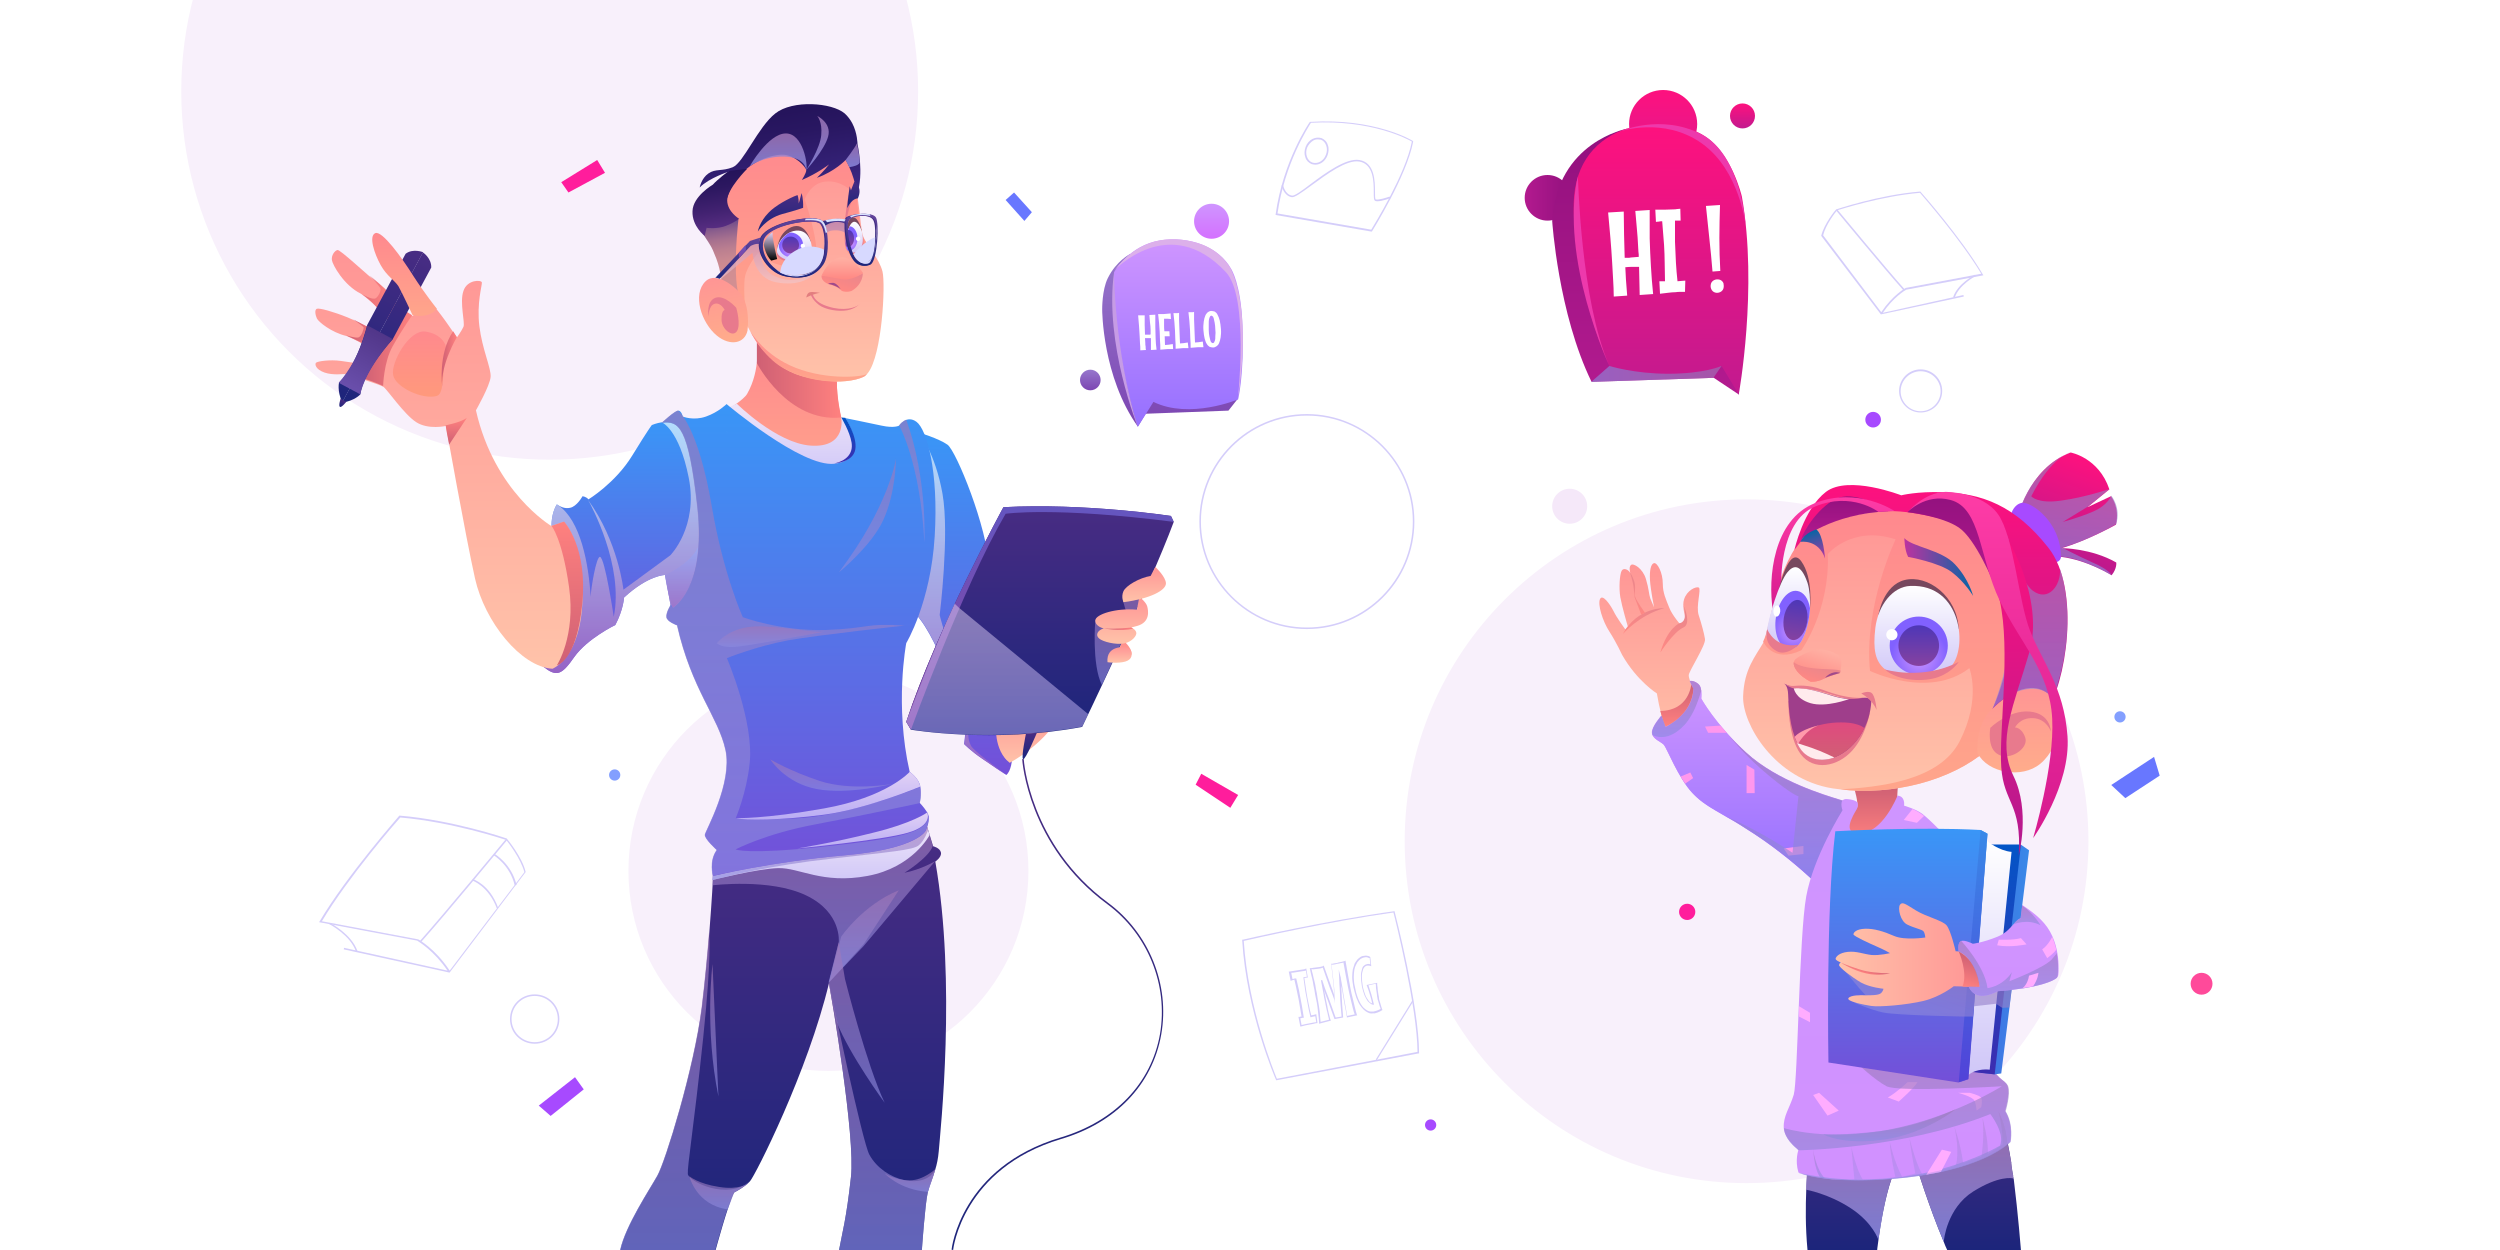 <?xml version="1.0" encoding="utf-8"?>
<!-- Generator: Adobe Illustrator 19.0.0, SVG Export Plug-In . SVG Version: 6.00 Build 0)  -->
<svg version="1.1" id="illustration" xmlns="http://www.w3.org/2000/svg" xmlns:xlink="http://www.w3.org/1999/xlink" x="0px"
	 y="0px" viewBox="0 0 800 400" style="enable-background:new 0 0 800 400;" xml:space="preserve">
<style type="text/css">
	.st0{fill:#FFFFFF;}
	.st1{clip-path:url(#SVGID_2_);}
	.st2{fill:#F8F0FB;}
	.st3{fill:#D4CDFA;}
	.st4{fill:#F5E8F9;}
	.st5{fill:#FF4A9A;}
	.st6{fill:#FF1D9C;}
	.st7{fill:#A74AFF;}
	.st8{fill:#839FFF;}
	.st9{fill:url(#SVGID_3_);}
	.st10{fill:url(#SVGID_4_);}
	.st11{fill:url(#SVGID_5_);}
	.st12{fill:url(#SVGID_6_);}
	.st13{fill:#C69CE5;}
	.st14{fill:#DCB0EA;}
	.st15{fill:#6877FF;}
	.st16{fill:url(#SVGID_7_);}
	.st17{fill:url(#SVGID_8_);}
	.st18{fill:url(#SVGID_9_);}
	.st19{fill:url(#SVGID_10_);}
	.st20{opacity:0.62;fill:url(#SVGID_11_);}
	.st21{fill:url(#SVGID_12_);}
	.st22{fill:#ED39AC;}
	.st23{fill:url(#SVGID_13_);}
	.st24{opacity:0.83;fill:url(#SVGID_14_);}
	.st25{fill:url(#SVGID_15_);}
	.st26{opacity:0.62;fill:url(#SVGID_16_);}
	.st27{fill:url(#SVGID_17_);}
	.st28{fill:url(#SVGID_18_);}
	.st29{opacity:0.62;fill:url(#SVGID_19_);}
	.st30{fill:url(#SVGID_20_);}
	.st31{fill:url(#SVGID_21_);}
	.st32{fill:url(#SVGID_22_);}
	.st33{fill:url(#SVGID_23_);}
	.st34{opacity:0.83;fill:url(#SVGID_24_);}
	.st35{fill:url(#SVGID_25_);}
	.st36{fill:url(#SVGID_26_);}
	.st37{fill:url(#SVGID_27_);}
	.st38{fill:url(#SVGID_28_);}
	.st39{fill:url(#SVGID_29_);}
	.st40{fill:#E87A8D;}
	.st41{fill:url(#SVGID_30_);}
	.st42{opacity:0.62;fill:url(#SVGID_31_);}
	.st43{fill:url(#SVGID_32_);}
	.st44{fill:url(#SVGID_33_);}
	.st45{fill:url(#SVGID_34_);}
	.st46{fill:url(#SVGID_35_);}
	.st47{fill:#77485E;}
	.st48{fill:url(#SVGID_36_);}
	.st49{fill:url(#SVGID_37_);}
	.st50{fill:url(#SVGID_38_);}
	.st51{fill:url(#SVGID_39_);}
	.st52{fill:url(#SVGID_40_);}
	.st53{fill:url(#SVGID_41_);}
	.st54{fill:url(#SVGID_42_);}
	.st55{fill:url(#SVGID_43_);}
	.st56{fill:url(#SVGID_44_);}
	.st57{fill:#E37E7F;}
	.st58{fill:url(#SVGID_45_);}
	.st59{fill:url(#SVGID_46_);}
	.st60{fill:#9F4A8B;}
	.st61{fill:url(#SVGID_47_);}
	.st62{fill:url(#SVGID_48_);}
	.st63{fill:url(#SVGID_49_);}
	.st64{fill:url(#SVGID_50_);}
	.st65{fill:url(#SVGID_51_);}
	.st66{fill:url(#SVGID_52_);}
	.st67{fill:url(#SVGID_53_);}
	.st68{fill:url(#SVGID_54_);}
	.st69{fill:url(#SVGID_55_);}
	.st70{fill:url(#SVGID_56_);}
	.st71{fill:url(#SVGID_57_);}
	.st72{fill:url(#SVGID_58_);}
	.st73{fill:url(#SVGID_59_);}
	.st74{opacity:0.62;fill:url(#SVGID_60_);}
	.st75{opacity:0.62;fill:url(#SVGID_61_);}
	.st76{opacity:0.62;fill:url(#SVGID_62_);}
	.st77{opacity:0.62;fill:url(#SVGID_63_);}
	.st78{opacity:0.62;fill:url(#SVGID_64_);}
	.st79{opacity:0.5;fill:url(#SVGID_65_);}
	.st80{opacity:0.62;fill:url(#SVGID_66_);}
	.st81{opacity:0.62;fill:url(#SVGID_67_);}
	.st82{opacity:0.62;fill:url(#SVGID_68_);}
	.st83{opacity:0.62;fill:url(#SVGID_69_);}
	.st84{opacity:0.62;fill:url(#SVGID_70_);}
	.st85{fill:url(#SVGID_71_);}
	.st86{fill:url(#SVGID_72_);}
	.st87{opacity:0.83;fill:url(#SVGID_73_);}
	.st88{fill:url(#SVGID_74_);}
	.st89{fill:url(#SVGID_75_);}
	.st90{opacity:0.5;fill:url(#SVGID_76_);}
	.st91{opacity:0.62;fill:url(#SVGID_77_);}
	.st92{opacity:0.62;fill:url(#SVGID_78_);}
	.st93{fill:url(#SVGID_79_);}
	.st94{fill:url(#SVGID_80_);}
	.st95{opacity:0.84;fill:url(#SVGID_81_);}
	.st96{opacity:0.84;fill:url(#SVGID_82_);}
	.st97{opacity:0.84;fill:url(#SVGID_83_);}
	.st98{opacity:0.62;fill:url(#SVGID_84_);}
	.st99{fill:url(#SVGID_85_);}
	.st100{fill:url(#SVGID_86_);}
	.st101{fill:url(#SVGID_87_);}
	.st102{fill:url(#SVGID_88_);}
	.st103{fill:url(#SVGID_89_);}
	.st104{fill:url(#SVGID_90_);}
	.st105{fill:url(#SVGID_91_);}
	.st106{fill:#D7E2FF;}
	.st107{fill:#D7D9FF;}
	.st108{fill:url(#SVGID_92_);}
	.st109{fill:url(#SVGID_93_);}
	.st110{fill:url(#SVGID_94_);}
	.st111{opacity:0.86;fill:url(#SVGID_95_);}
	.st112{fill:url(#SVGID_96_);}
	.st113{fill:url(#SVGID_97_);}
	.st114{fill:url(#SVGID_98_);}
	.st115{fill:url(#SVGID_99_);}
	.st116{fill:#FF97ED;}
	.st117{fill:url(#SVGID_100_);}
	.st118{fill:url(#SVGID_101_);}
	.st119{opacity:0.62;fill:url(#SVGID_102_);}
	.st120{opacity:0.62;fill:url(#SVGID_103_);}
	.st121{fill:url(#SVGID_104_);}
	.st122{opacity:0.62;fill:url(#SVGID_105_);}
	.st123{fill:url(#SVGID_106_);}
	.st124{fill:url(#SVGID_107_);}
	.st125{fill:url(#SVGID_108_);}
	.st126{fill:url(#SVGID_109_);}
	.st127{fill:url(#SVGID_110_);}
	.st128{fill:url(#SVGID_111_);}
	.st129{fill:url(#SVGID_112_);}
	.st130{fill:url(#SVGID_113_);}
	.st131{fill:#FFACFF;}
	.st132{opacity:0.62;fill:url(#SVGID_114_);}
	.st133{fill:url(#SVGID_115_);}
	.st134{fill:url(#SVGID_116_);}
	.st135{fill:url(#SVGID_117_);}
	.st136{fill:url(#SVGID_118_);}
	.st137{fill:url(#SVGID_119_);}
	.st138{opacity:0.62;fill:url(#SVGID_120_);}
	.st139{fill:url(#SVGID_121_);}
	.st140{fill:url(#SVGID_122_);}
	.st141{fill:url(#SVGID_123_);}
	.st142{fill:url(#SVGID_124_);}
	.st143{fill:url(#SVGID_125_);}
	.st144{fill:url(#SVGID_126_);}
	.st145{fill:url(#SVGID_127_);}
	.st146{fill:url(#SVGID_128_);}
	.st147{fill:url(#SVGID_129_);}
	.st148{fill:url(#SVGID_130_);}
	.st149{fill:url(#SVGID_131_);}
	.st150{fill:url(#SVGID_132_);}
	.st151{fill:#9F3E8B;}
	.st152{fill:url(#SVGID_133_);}
	.st153{fill:#FFEBED;}
	.st154{fill:#FF9AAB;}
	.st155{opacity:0.62;fill:url(#SVGID_134_);}
	.st156{fill:url(#SVGID_135_);}
	.st157{fill:url(#SVGID_136_);}
	.st158{fill:url(#SVGID_137_);}
	.st159{fill:url(#SVGID_138_);}
	.st160{opacity:0.62;fill:url(#SVGID_139_);}
	.st161{opacity:0.62;fill:url(#SVGID_140_);}
	.st162{opacity:0.62;fill:url(#SVGID_141_);}
	.st163{opacity:0.5;fill:url(#SVGID_142_);}
	.st164{fill:url(#SVGID_143_);}
	.st165{fill:url(#SVGID_144_);}
	.st166{opacity:0.3;fill:url(#SVGID_145_);}
</style>
<rect class="st0" width="800" height="400"/>
<g>
	<g>
		<defs>
			<rect id="SVGID_1_" width="800" height="400"/>
		</defs>
		<clipPath id="SVGID_2_">
			<use xlink:href="#SVGID_1_"  style="overflow:visible;"/>
		</clipPath>
		<g class="st1">
			<circle class="st2" cx="558.9" cy="269.2" r="109.4"/>
			<circle class="st2" cx="175.9" cy="29.2" r="117.9"/>
			<g>
				<path class="st3" d="M418.2,201.3c-18.9,0-34.4-15.4-34.4-34.4s15.4-34.4,34.4-34.4c18.9,0,34.4,15.4,34.4,34.4
					S437.2,201.3,418.2,201.3z M418.2,133c-18.7,0-33.9,15.2-33.9,33.9s15.2,33.9,33.9,33.9c18.7,0,33.9-15.2,33.9-33.9
					S436.9,133,418.2,133z"/>
			</g>
			<circle class="st2" cx="265.1" cy="278.7" r="64"/>
			<circle class="st4" cx="502.3" cy="162" r="5.6"/>
			<circle class="st5" cx="704.5" cy="314.8" r="3.5"/>
			<circle class="st6" cx="539.9" cy="291.8" r="2.6"/>
			<circle class="st7" cx="599.4" cy="134.3" r="2.5"/>
			<circle class="st8" cx="196.7" cy="248" r="1.8"/>
			<circle class="st8" cx="678.4" cy="229.4" r="1.8"/>
			<circle class="st7" cx="457.8" cy="360" r="1.8"/>
			<g>
				<path class="st3" d="M171.1,334c-4.4,0-7.9-3.5-7.9-7.9s3.5-7.9,7.9-7.9s7.9,3.5,7.9,7.9S175.5,334,171.1,334z M171.1,318.7
					c-4.1,0-7.4,3.3-7.4,7.4s3.3,7.4,7.4,7.4c4.1,0,7.4-3.3,7.4-7.4S175.2,318.7,171.1,318.7z"/>
			</g>
			<g>
				<path class="st3" d="M614.6,132c-3.8,0-6.9-3.1-6.9-6.9c0-3.8,3.1-6.9,6.9-6.9c3.8,0,6.9,3.1,6.9,6.9
					C621.5,129,618.4,132,614.6,132z M614.6,118.8c-3.5,0-6.4,2.9-6.4,6.4c0,3.5,2.9,6.4,6.4,6.4c3.5,0,6.4-2.9,6.4-6.4
					C621,121.7,618.1,118.8,614.6,118.8z"/>
			</g>
			<g>
				<linearGradient id="SVGID_3_" gradientUnits="userSpaceOnUse" x1="387.708" y1="76.46" x2="387.708" y2="65.186">
					<stop  offset="0" style="stop-color:#D470FF"/>
					<stop  offset="1" style="stop-color:#CF95FF"/>
				</linearGradient>
				<circle class="st9" cx="387.7" cy="70.8" r="5.6"/>
				<linearGradient id="SVGID_4_" gradientUnits="userSpaceOnUse" x1="348.866" y1="124.912" x2="348.866" y2="118.342">
					<stop  offset="0" style="stop-color:#7C45B2"/>
					<stop  offset="1" style="stop-color:#9677CC"/>
				</linearGradient>
				<circle class="st10" cx="348.9" cy="121.6" r="3.3"/>
				<g>
					<linearGradient id="SVGID_5_" gradientUnits="userSpaceOnUse" x1="374.438" y1="136.625" x2="374.438" y2="81.324">
						<stop  offset="0" style="stop-color:#7C45B2"/>
						<stop  offset="1" style="stop-color:#9677CC"/>
					</linearGradient>
					<path class="st11" d="M361.6,81.3c0,0-4.4,2.2-7.1,7.7c-1.9,3.8-1.8,10.1-1.8,10.1s0,21.4,11.4,37.4l0,0l2.5-4.1l26.5-1l3-3.8
						L361.6,81.3z"/>
					<linearGradient id="SVGID_6_" gradientUnits="userSpaceOnUse" x1="377.082" y1="136.625" x2="377.082" y2="76.551">
						<stop  offset="0" style="stop-color:#9570FF"/>
						<stop  offset="1" style="stop-color:#CF95FF"/>
					</linearGradient>
					<path class="st12" d="M364.1,136.6c0,0-8.2-24.8-7.6-49.5c0,0,4.8-8.7,14.9-10.2c9.2-1.4,18.6,2,22.6,9.2c0,0,3.1,4.6,3.6,18.1
						c0.6,15.4-1.4,23.6-1.4,23.6s-15.5,6.5-27.1,0.8L364.1,136.6z"/>
					<g>
						<path class="st0" d="M366.3,100.9c0,1,0,2.1,0,3.1c0,1,0.1,2,0.1,3.1c0.1,0,0.3,0,0.4,0c0.1,0,0.3,0,0.4,0c0.2,0,0.3,0,0.5,0
							c0.2,0,0.4,0,0.5-0.1c0-0.2,0-0.5,0-0.7c0-0.2,0-0.5,0-0.7c0-0.8-0.1-1.6-0.2-2.4c-0.1-0.8-0.1-1.6-0.2-2.4l1.9-0.1
							c0,1.3,0,2.5,0,3.8c0,1.2,0.1,2.5,0.1,3.8c0,0.6,0.1,1.2,0.1,1.8c0.1,0.6,0.1,1.2,0.2,1.8l-1.8,0.1c0-0.6,0-1.2,0-1.9
							c0-0.6,0-1.2,0-1.9c-0.3,0-0.6,0-0.9,0c-0.3,0-0.6,0-0.9,0l-0.1,0l0.1,1.6c0,0.4,0,0.7,0.1,1.1c0,0.4,0,0.7,0.1,1.1l-1.8,0.1
							c0-0.8,0-1.5-0.1-2.2c0-0.7-0.1-1.5-0.1-2.2c-0.1-2.3-0.3-4.5-0.5-6.8L366.3,100.9z"/>
						<path class="st0" d="M374.3,107.6c-0.2,0-0.3,0-0.5,0c-0.2,0-0.3,0-0.5,0c-0.1,0-0.2,0-0.3,0c-0.1,0-0.2,0-0.3,0l0.1,2.8
							c0.4,0,0.8-0.1,1.2-0.1c0.4-0.1,0.8-0.1,1.3-0.2l0.1,1.6c-0.3,0-0.6,0-0.9,0c-0.3,0-0.5,0-0.8,0c-0.4,0-0.8,0.1-1.2,0.1
							c-0.4,0-0.8,0.1-1.2,0.1c0-1,0-1.9-0.1-2.9c0-1-0.1-1.9-0.1-2.9c-0.1-0.9-0.1-1.9-0.2-2.8c-0.1-0.9-0.2-1.8-0.3-2.8
							c0.6,0,1.2,0,1.8,0c0.4,0,0.7-0.1,1.1-0.1c0.4,0,0.7-0.1,1.1-0.1l0.1,1.8c-0.3,0-0.7-0.1-1-0.1c-0.3,0-0.6,0-0.9,0l-0.3,0
							c0,0.7,0,1.3,0,2c0,0.6,0,1.3,0.1,2c0.1,0,0.3,0,0.4,0c0.1,0,0.3,0,0.4,0c0.1,0,0.2,0,0.4,0c0.1,0,0.3,0,0.4,0L374.3,107.6z"
							/>
						<path class="st0" d="M380.3,111.4c-0.3,0-0.6,0-0.9,0c-0.3,0-0.5,0-0.8,0c-0.4,0-0.8,0.1-1.2,0.1c-0.4,0-0.8,0.1-1.2,0.1
							c0-1,0-1.9-0.1-2.9c0-1-0.1-1.9-0.1-2.9c-0.1-0.9-0.1-1.9-0.2-2.8c-0.1-0.9-0.2-1.8-0.3-2.8c0.1,0,0.1,0,0.2,0
							c0.1,0,0.1,0,0.2,0c0.1,0,0.2,0,0.3,0c0.2,0,0.3,0,0.5,0c0.2,0,0.4,0,0.6-0.1c0,0.8,0,1.6,0,2.4c0,0.8,0.1,1.7,0.1,2.5
							c0,0.9,0.1,1.7,0.1,2.5c0,0.8,0.1,1.7,0.1,2.4c0.4,0,0.8-0.1,1.2-0.1c0.4-0.1,0.8-0.1,1.3-0.2L380.3,111.4z"/>
						<path class="st0" d="M385.1,111.1c-0.3,0-0.6,0-0.9,0c-0.3,0-0.5,0-0.8,0c-0.4,0-0.8,0.1-1.2,0.1c-0.4,0-0.8,0.1-1.2,0.1
							c0-1,0-1.9-0.1-2.9c0-1-0.1-1.9-0.1-2.9c-0.1-0.9-0.1-1.9-0.2-2.8c-0.1-0.9-0.2-1.8-0.3-2.8c0.1,0,0.1,0,0.2,0
							c0.1,0,0.1,0,0.2,0c0.1,0,0.2,0,0.3,0c0.2,0,0.3,0,0.5,0c0.2,0,0.4,0,0.6-0.1c0,0.8,0,1.6,0,2.4c0,0.8,0.1,1.7,0.1,2.5
							c0,0.9,0.1,1.7,0.1,2.5c0,0.8,0.1,1.7,0.1,2.4c0.4,0,0.8-0.1,1.2-0.1c0.4-0.1,0.8-0.1,1.3-0.2L385.1,111.1z"/>
						<path class="st0" d="M390.7,105.3c0.1,1.1,0,1.9-0.1,2.7c-0.1,0.7-0.3,1.3-0.5,1.8c-0.2,0.5-0.5,0.8-0.8,1
							c-0.3,0.2-0.7,0.4-1.1,0.4c-0.4,0-0.7-0.1-1.1-0.2c-0.3-0.2-0.7-0.5-0.9-0.9c-0.3-0.4-0.5-1-0.7-1.7c-0.2-0.7-0.3-1.6-0.4-2.7
							c-0.1-1.1,0-2,0.1-2.8c0.1-0.8,0.3-1.4,0.5-1.9c0.2-0.5,0.5-0.8,0.8-1.1c0.3-0.2,0.7-0.4,1.1-0.4c0.4,0,0.7,0.1,1.1,0.2
							c0.3,0.2,0.7,0.5,0.9,1c0.3,0.5,0.5,1.1,0.7,1.8C390.5,103.3,390.6,104.2,390.7,105.3z M388.9,105.4c0-0.8-0.1-1.5-0.2-2.1
							c-0.1-0.6-0.2-1-0.3-1.4c-0.1-0.3-0.2-0.6-0.4-0.7c-0.1-0.1-0.3-0.2-0.4-0.2c-0.1,0-0.3,0.1-0.4,0.3c-0.1,0.2-0.2,0.4-0.3,0.8
							c-0.1,0.4-0.1,0.8-0.1,1.4c0,0.6,0,1.3,0,2.1c0,0.8,0.1,1.5,0.2,2c0.1,0.5,0.2,1,0.3,1.3c0.1,0.3,0.2,0.6,0.4,0.7
							c0.1,0.1,0.3,0.2,0.4,0.2c0.1,0,0.3-0.1,0.4-0.2c0.1-0.2,0.2-0.4,0.3-0.7c0.1-0.3,0.1-0.8,0.1-1.3
							C389,106.8,389,106.2,388.9,105.4z"/>
					</g>
					<path class="st13" d="M356.5,87.1c0,0,0,24.8,7.6,49.5C364.1,136.6,353.3,110,356.5,87.1z"/>
					<path class="st14" d="M356.5,86.6c0,0,17.6-19,35.8,0.5c7.5,8,3.8,40.7,3.8,40.7s4.8-26.5-2.2-41.7c0,0-3-6.2-10.9-8.4
						C373.8,75.1,364.4,76.4,356.5,86.6z"/>
				</g>
			</g>
			<polygon class="st15" points="321.8,64 327.8,70.7 330.2,67.9 324.5,61.6 			"/>
			<polygon class="st15" points="675.6,251.2 689.3,242.2 691.1,248.2 680.1,255.4 			"/>
			<polygon class="st6" points="384.4,247.6 396.2,254.4 393.7,258.5 382.6,251.1 			"/>
			<polygon class="st6" points="179.6,58.3 191.1,51.2 193.6,55.3 181.9,61.6 			"/>
			<polygon class="st7" points="172.4,353.8 184,344.7 186.8,348.6 176.2,357.1 			"/>
			<g>
				<g>
					<path class="st3" d="M439,74.1l-0.2,0l-30.6-5.3l0-0.2c2.4-17.2,10.8-29.4,10.9-29.5l0.1-0.1l0.1,0c20.7-1.3,32.7,6,32.8,6.1
						l0.1,0.1l0,0.2c-2.1,11-13.1,28.5-13.2,28.7L439,74.1z M408.8,68.3l30,5.2c1-1.7,11-17.8,13-28.2c-1.4-0.8-13-7.1-32.3-6
						C418.7,40.6,411.1,52.2,408.8,68.3z"/>
				</g>
				<g>
					<path class="st3" d="M420.9,52.7c-0.4,0-0.8-0.1-1.2-0.2c-0.9-0.4-1.7-1.1-2-2.2c-0.4-1-0.3-2.2,0.1-3.3c0.4-1.1,1.2-2,2.1-2.5
						c1-0.5,2-0.6,3-0.3c0.9,0.4,1.7,1.1,2,2.2c0.4,1,0.3,2.2-0.1,3.3C424.1,51.6,422.5,52.7,420.9,52.7z M421.7,44.6
						c-0.5,0-1,0.1-1.5,0.4c-0.8,0.5-1.5,1.3-1.9,2.2c-0.4,1-0.4,2-0.1,2.9c0.3,0.9,0.9,1.6,1.7,1.9c1.7,0.6,3.7-0.5,4.4-2.5
						c0.4-1,0.4-2,0.1-2.9c-0.3-0.9-0.9-1.6-1.7-1.9C422.3,44.7,422,44.6,421.7,44.6z"/>
				</g>
				<g>
					<path class="st3" d="M440.8,64.4c-0.3,0-0.5,0-0.7-0.1c-0.5-0.2-0.5-1.1-0.5-2.9c0-3.3-0.1-8.9-4.6-9.7
						c-4.1-0.7-10.5,4.1-15.3,7.6c-3.4,2.5-5.4,3.9-6.3,3.8c-2.6-0.4-3.3-3.6-3.3-3.7l0.5-0.1c0,0,0.6,3,2.9,3.3
						c0.8,0.1,3.3-1.7,5.9-3.7c4.8-3.6,11.4-8.4,15.6-7.7c4.9,0.8,5,6.7,5,10.2c0,1,0,2.2,0.2,2.4c0.9,0.3,3.6-0.6,4.5-0.9l0.2,0.5
						C444.7,63.5,442.3,64.4,440.8,64.4z"/>
				</g>
			</g>
			<g>
				<g>
					<path class="st3" d="M601.9,100.6l-0.1-0.1l-19-25l0-0.1c0.9-3.7,4.5-8.2,4.7-8.3l0-0.1l0.1,0c0.1,0,13.5-4.6,26.8-5.7l0.1,0
						l0.1,0.1c0.1,0.1,13.1,14.8,19.9,26.4l0.2,0.3l-24.7,4.6c-0.4,0.2-4.2,2.5-7.5,7.4l25.8-5.7l0.1,0.5L601.9,100.6z M583.4,75.3
						L602,99.9c3.6-5.4,7.8-7.8,7.9-7.8l0.1,0l24-4.5c-6.6-11-18.5-24.6-19.6-25.9c-12.7,1.1-25.4,5.3-26.5,5.6
						C587.4,67.8,584.2,71.9,583.4,75.3z"/>
				</g>
				<g>
					<path class="st3" d="M609.1,92.9c-6-6.7-21.4-25.4-21.6-25.6l0.4-0.3c0.2,0.2,15.6,18.9,21.6,25.6L609.1,92.9z"/>
				</g>
				<g>
					<path class="st3" d="M625.5,95.3l-0.5-0.2c1.4-4.3,6.7-7,7-7.2l0.2,0.4C632.1,88.4,626.8,91.2,625.5,95.3z"/>
				</g>
			</g>
			<g>
				<g>
					<path class="st3" d="M143.9,311.2l-0.2,0l-33.7-7.4l0.1-0.5l33.1,7.3c-4.3-6.4-9.3-9.3-9.7-9.6l-31.4-5.9l0.2-0.3
						c8.7-14.7,25.3-33.5,25.4-33.7l0.1-0.1l0.1,0c16.9,1.4,34,7.2,34.2,7.3l0.1,0l0,0.1c0.2,0.2,4.9,5.9,6,10.6l0,0.1l-0.1,0.1
						L143.9,311.2z M103,294.8l30.8,5.8c0.1,0,5.5,3,10.1,10l23.9-31.5c-1.1-4.3-5.3-9.7-5.8-10.3c-1.2-0.4-17.6-5.8-33.9-7.2
						C126.8,263,111.4,280.7,103,294.8z"/>
				</g>
				<g>
					<path class="st3" d="M134.7,301.5l-0.4-0.3c7.7-8.6,27.4-32.5,27.6-32.7l0.4,0.3C162.1,269,142.4,292.9,134.7,301.5z"/>
				</g>
				<g>
					<path class="st3" d="M113.9,304.5c-1.7-5.2-8.5-8.8-8.6-8.8l0.2-0.4c0.3,0.1,7.1,3.7,8.9,9.1L113.9,304.5z"/>
				</g>
				<g>
					<path class="st3" d="M159,290.7c-2.7-7.2-7.8-8.9-7.8-8.9l0.1-0.5c0.2,0.1,5.4,1.7,8.1,9.2L159,290.7z"/>
				</g>
				<g>
					<path class="st3" d="M164.7,283.3c-1.5-6.5-6.7-9.6-6.7-9.6l0.3-0.4c0.1,0,5.4,3.2,7,9.9L164.7,283.3z"/>
				</g>
			</g>
			<g>
				<g>
					<path class="st3" d="M408.4,345.7l-0.1-0.2c-0.1-0.2-9.4-21.6-10.8-44.6l0-0.2l0.2,0c0.3-0.1,27.7-6.3,48.4-9.1l0.2,0l0,0.2
						c0.1,0.3,7.8,30.4,7.8,45.1v0.2l-0.2,0L408.4,345.7z M398,301.1c1.4,21.8,9.8,42.1,10.6,44.1l45-8.6c-0.1-14.1-7-42-7.7-44.6
						C426.2,294.7,400.4,300.5,398,301.1z"/>
				</g>
				<g>
					<g>
						<path class="st3" d="M416.1,328.5l-0.6-3.1l0.2,0c0.2,0,0.4,0,0.5-0.1c0.1,0,0.2,0,0.3,0c-0.2-1.2-0.4-2.3-0.6-3.5
							c-0.2-1.2-0.4-2.5-0.7-3.7c-0.2-0.8-0.3-1.6-0.5-2.4l-0.5-2.2c-0.1,0-0.3,0.1-0.4,0.1c-0.2,0.1-0.4,0.1-0.6,0.2l-0.2,0.1
							l-0.6-3l0.2,0c0.6-0.1,1.2-0.2,1.9-0.3c0.6-0.1,1.2-0.2,1.9-0.3l0.7-0.1c0.2,0,0.4-0.1,0.7-0.2l0.2-0.1l0.5,2.9l-0.2,0
							c-0.2,0-0.4,0.1-0.6,0.1c-0.1,0-0.2,0-0.3,0.1c0.2,1.4,0.4,2.8,0.6,4.1c0.2,1.4,0.5,2.9,0.8,4.3c0.2,1.2,0.5,2.4,0.8,3.5
							c0.2,0,0.4-0.1,0.6-0.1c0.3-0.1,0.5-0.1,0.8-0.2l0.2-0.1l0.4,2.9l-0.2,0c-0.3,0-0.6,0.1-1,0.2c-0.3,0.1-0.6,0.1-1,0.2
							c-0.5,0.1-1,0.2-1.6,0.3c-0.5,0.1-1,0.3-1.6,0.4L416.1,328.5z M416.1,325.9l0.4,2.1c0.4-0.1,0.9-0.2,1.3-0.3
							c0.5-0.1,1.1-0.2,1.6-0.3c0.3-0.1,0.6-0.1,1-0.2c0.3,0,0.5-0.1,0.8-0.1l-0.3-1.9c-0.2,0-0.4,0.1-0.6,0.1
							c-0.3,0.1-0.5,0.1-0.8,0.2l-0.2,0l0-0.2c-0.3-1.3-0.6-2.5-0.8-3.8c-0.3-1.4-0.5-2.9-0.8-4.3c-0.2-1.4-0.4-2.9-0.6-4.3l0-0.2
							l0.2,0c0.2,0,0.4-0.1,0.6-0.1c0.1,0,0.2,0,0.3-0.1l-0.3-1.9c-0.2,0-0.3,0.1-0.5,0.1l-0.7,0.1c-0.6,0.1-1.3,0.2-1.9,0.3
							c-0.5,0.1-1.1,0.2-1.6,0.2l0.4,2c0.1,0,0.3-0.1,0.4-0.1c0.2-0.1,0.4-0.1,0.6-0.1l0.2,0l0.6,2.6c0.2,0.8,0.4,1.6,0.5,2.4
							c0.2,1.2,0.5,2.5,0.7,3.7c0.2,1.2,0.4,2.5,0.6,3.7l0,0.2l-0.2,0c-0.2,0-0.4,0-0.6,0.1C416.3,325.8,416.2,325.8,416.1,325.9z"
							/>
					</g>
					<g>
						<path class="st3" d="M422.1,327.6l0-0.3c0-0.7-0.1-1.5-0.2-2.3c-0.1-0.9-0.2-1.8-0.3-2.7c-0.1-0.9-0.3-1.9-0.5-2.8
							c-0.2-1-0.4-1.9-0.5-2.8c-0.2-0.9-0.4-1.8-0.5-2.6c-0.2-0.8-0.3-1.5-0.5-2.1c-0.2-0.7-0.3-1.4-0.4-1.9l-0.1-0.3l0.3,0
							c0.3,0,0.5,0,0.8-0.1c0.3,0,0.6-0.1,0.8-0.1c0.3,0,0.5-0.1,0.8-0.1c0.3,0,0.5-0.1,0.7-0.1l0.4-0.1c0.1,0,0.2,0,0.3-0.1
							c0.1,0,0.2,0,0.2-0.1l0.2-0.1l2.4,6.7c0.4,1,0.7,1.9,0.9,2.6c0-0.1,0-0.3,0-0.4c0-0.7-0.1-1.3-0.1-2c-0.1-0.6-0.1-1.3-0.2-1.9
							c-0.1-0.6-0.1-1.2-0.2-1.7c-0.1-1.3-0.3-2.5-0.4-3.7l0-0.2l0.2,0c0.2,0,0.4,0,0.6-0.1c0.2,0,0.4-0.1,0.7-0.1
							c0.3,0,0.5-0.1,0.8-0.2c0.3-0.1,0.6-0.1,1-0.2c0.3-0.1,0.7-0.2,1.1-0.3l0.2-0.1l0,0.3c0.5,3,1,5.6,1.4,7.8
							c0.3,1.6,0.6,3,0.9,4.1c0.3,1.2,0.5,2.1,0.7,2.9c0.2,0.9,0.4,1.6,0.6,2.2l0.1,0.2l-3.3,0.7l0-0.2c-0.2-1.2-0.4-2.5-0.7-3.8
							c-0.1-0.5-0.2-1.1-0.3-1.7c-0.1-0.6-0.2-1.2-0.3-1.8c-0.1-0.6-0.2-1.2-0.3-1.9c-0.1-0.4-0.2-0.8-0.2-1.2
							c0,0.9,0.1,1.8,0.1,2.9c0.1,1.2,0.1,2.4,0.2,3.7c0.1,1.3,0.2,2.6,0.3,3.8l0,0.2l-2.7,0.5L427,326c-0.4-1.2-0.9-2.4-1.3-3.6
							c-0.4-1.2-0.8-2.3-1.2-3.3c-0.3-0.8-0.6-1.6-0.8-2.4l0.2,1.1c0.2,0.9,0.3,1.7,0.5,2.6c0.2,0.9,0.4,1.7,0.5,2.5
							c0.2,0.8,0.3,1.5,0.5,2.1c0.1,0.6,0.3,1.1,0.4,1.4l0.1,0.2L422.1,327.6z M419.7,310.1c0.1,0.5,0.2,1.1,0.4,1.7
							c0.1,0.6,0.3,1.3,0.5,2.1c0.2,0.8,0.4,1.7,0.5,2.6c0.2,0.9,0.4,1.8,0.5,2.8c0.2,0.9,0.3,1.9,0.5,2.9c0.1,0.9,0.3,1.8,0.3,2.7
							c0.1,0.8,0.1,1.5,0.2,2.1l2.7-0.7c-0.1-0.3-0.2-0.7-0.3-1.2c-0.1-0.6-0.3-1.3-0.5-2.1c-0.2-0.8-0.3-1.6-0.5-2.5
							c-0.2-0.9-0.4-1.7-0.5-2.6l-0.8-4.2l0.4-0.1c0.2,0.7,0.5,1.5,0.8,2.4c0.3,0.9,0.7,1.9,1.1,2.9c0.4,1.1,0.8,2.2,1.2,3.3
							c0.4,1.1,0.8,2.2,1.2,3.4l1.9-0.3c-0.1-1.2-0.2-2.4-0.3-3.6c-0.1-1.3-0.2-2.5-0.2-3.7c-0.1-1.2-0.1-2.2-0.2-3.2
							c0-1-0.1-1.7-0.1-2.4l-0.1-2.1l0.5,2c0.1,0.3,0.2,0.6,0.2,1l0.2,1.1c0.1,0.6,0.2,1.2,0.3,1.8c0.1,0.6,0.2,1.2,0.3,1.9
							c0.1,0.6,0.2,1.2,0.3,1.8c0.1,0.6,0.2,1.2,0.3,1.7c0.2,1.2,0.4,2.4,0.6,3.5l2.4-0.5c-0.2-0.5-0.4-1.2-0.6-2
							c-0.2-0.8-0.4-1.7-0.7-2.9c-0.3-1.2-0.6-2.6-0.9-4.1c-0.4-2.1-0.9-4.7-1.4-7.6c-0.3,0.1-0.6,0.2-0.9,0.2
							c-0.4,0.1-0.7,0.2-1,0.2c-0.3,0.1-0.6,0.1-0.8,0.2c-0.3,0-0.5,0.1-0.7,0.1c-0.1,0-0.2,0-0.4,0c0.1,1.1,0.3,2.3,0.4,3.5
							c0.1,0.5,0.1,1.1,0.2,1.7c0.1,0.6,0.1,1.2,0.2,1.9c0.1,0.6,0.1,1.3,0.1,2c0,0.7,0.1,1.3,0.1,1.9l0.1,1.5L427,320
							c-0.3-0.9-0.8-2.3-1.5-4l-2.2-6.3c0,0,0,0-0.1,0c-0.1,0-0.2,0-0.3,0.1l-0.4,0.1c-0.2,0-0.4,0.1-0.7,0.1
							c-0.3,0-0.5,0.1-0.8,0.1c-0.3,0-0.6,0.1-0.9,0.1C420,310.1,419.8,310.1,419.7,310.1z"/>
					</g>
					<g>
						<path class="st3" d="M439.1,324.3c-0.1,0-0.3,0-0.4,0c-0.4,0-0.8-0.2-1.2-0.4c-0.4-0.2-0.8-0.5-1.2-0.9
							c-0.4-0.4-0.8-0.9-1.2-1.5c-0.4-0.6-0.7-1.4-1.1-2.3c-0.3-0.9-0.6-2-0.9-3.2c-0.2-1.2-0.4-2.3-0.4-3.3c0-1,0.1-1.8,0.2-2.5
							c0.2-0.7,0.4-1.3,0.6-1.9c0.3-0.5,0.6-0.9,0.9-1.3c0.3-0.3,0.7-0.6,1-0.8c0.3-0.2,0.6-0.3,0.9-0.3c0.2,0,0.5-0.1,0.7-0.1
							c0.2,0,0.4,0,0.7,0.1c0.3,0,0.5,0.1,0.7,0.3l0.1,0.1l0.3,2.9l-0.3-0.1c-0.2-0.1-0.4-0.1-0.6-0.1c-0.2,0-0.4,0-0.5,0
							c-0.3,0.1-0.5,0.2-0.7,0.4c-0.2,0.2-0.4,0.5-0.5,0.8c-0.1,0.3-0.2,0.7-0.3,1.1c-0.1,0.4-0.1,0.8-0.1,1.2c0,0.9,0.1,2,0.3,3.2
							c0.2,1,0.5,1.9,0.8,2.7c0.1,0.3,0.3,0.7,0.5,1c0.2,0.3,0.4,0.6,0.6,0.9c0.2,0.3,0.4,0.5,0.7,0.6c0.1,0.1,0.3,0.2,0.4,0.2
							c-0.2-0.9-0.4-1.8-0.7-2.7c-0.3-1-0.6-2-1-3l-0.1-0.2l3.4-0.7l0,0.3c0,0.3,0,0.6,0.1,1c0,0.4,0.1,0.8,0.1,1.2
							c0.1,0.4,0.1,0.9,0.2,1.3c0.1,0.5,0.2,0.9,0.2,1.4c0,0.1,0.1,0.2,0.1,0.4c0.1,0.2,0.1,0.4,0.2,0.6c0.1,0.2,0.1,0.5,0.2,0.7
							c0.1,0.2,0.1,0.5,0.2,0.7c0.1,0.2,0.1,0.4,0.2,0.6c0,0.1,0.1,0.2,0.1,0.3l0.1,0.2l-0.2,0.1c-0.3,0.2-0.6,0.4-0.9,0.5
							c-0.3,0.1-0.6,0.3-0.8,0.3c-0.3,0.1-0.6,0.2-0.8,0.2C439.5,324.2,439.3,324.3,439.1,324.3z M437.2,306.3c-0.2,0-0.4,0-0.7,0.1
							c-0.2,0-0.5,0.1-0.8,0.3c-0.3,0.1-0.6,0.4-0.9,0.7c-0.3,0.3-0.6,0.7-0.8,1.2c-0.3,0.5-0.5,1.1-0.6,1.7
							c-0.1,0.7-0.2,1.5-0.2,2.4c0,0.9,0.1,2,0.4,3.2c0.2,1.2,0.5,2.3,0.8,3.1c0.3,0.9,0.7,1.6,1,2.2c0.4,0.6,0.7,1.1,1.1,1.4
							c0.4,0.4,0.8,0.6,1.1,0.8c0.4,0.2,0.7,0.3,1,0.3c0.3,0,0.6,0,0.9,0c0.2-0.1,0.5-0.1,0.8-0.2c0.2-0.1,0.5-0.2,0.8-0.3
							c0.2-0.1,0.5-0.2,0.7-0.4c0,0,0-0.1-0.1-0.2c0-0.2-0.1-0.3-0.2-0.6c-0.1-0.2-0.1-0.5-0.2-0.7c-0.1-0.2-0.1-0.5-0.2-0.7
							c-0.1-0.2-0.1-0.4-0.2-0.6c-0.1-0.2-0.1-0.4-0.1-0.5c-0.1-0.5-0.2-0.9-0.2-1.4c-0.1-0.5-0.1-0.9-0.2-1.3
							c-0.1-0.4-0.1-0.8-0.1-1.2c0-0.3,0-0.5-0.1-0.8l-2.3,0.5c0.3,0.9,0.6,1.9,0.9,2.8c0.3,1,0.5,2,0.8,3.1l0.1,0.3l-0.3,0
							c-0.3,0-0.7-0.2-0.9-0.4c-0.3-0.2-0.5-0.4-0.8-0.7c-0.2-0.3-0.4-0.6-0.6-1c-0.2-0.4-0.4-0.7-0.5-1c-0.3-0.8-0.6-1.8-0.8-2.8
							c-0.2-1.2-0.3-2.3-0.3-3.3c0-0.4,0-0.8,0.1-1.2c0.1-0.4,0.2-0.8,0.3-1.2c0.1-0.4,0.3-0.7,0.6-0.9c0.3-0.3,0.6-0.4,1-0.5
							c0.2,0,0.4-0.1,0.6,0c0.1,0,0.3,0,0.4,0.1l-0.2-2c-0.1-0.1-0.3-0.1-0.5-0.1C437.6,306.3,437.4,306.3,437.2,306.3z"/>
					</g>
				</g>
				<g>
					
						<rect x="446.2" y="318.9" transform="matrix(0.85 0.526 -0.526 0.85 240.344 -185.503)" class="st3" width="0.4" height="22.1"/>
				</g>
			</g>
			<g>
				<linearGradient id="SVGID_7_" gradientUnits="userSpaceOnUse" x1="557.607" y1="41.159" x2="557.607" y2="33.094">
					<stop  offset="0" style="stop-color:#C21A8F"/>
					<stop  offset="1" style="stop-color:#FE117E"/>
				</linearGradient>
				<circle class="st16" cx="557.6" cy="37.1" r="4"/>
				<linearGradient id="SVGID_8_" gradientUnits="userSpaceOnUse" x1="532.158" y1="50.63" x2="532.158" y2="28.853">
					<stop  offset="0" style="stop-color:#DE1A8F"/>
					<stop  offset="1" style="stop-color:#FE117E"/>
				</linearGradient>
				<circle class="st17" cx="532.2" cy="39.7" r="10.9"/>
				<linearGradient id="SVGID_9_" gradientUnits="userSpaceOnUse" x1="487.817" y1="63.339" x2="502.511" y2="63.339">
					<stop  offset="0" style="stop-color:#B31A8F"/>
					<stop  offset="1" style="stop-color:#92117E"/>
				</linearGradient>
				<circle class="st18" cx="495.2" cy="63.3" r="7.3"/>
				<linearGradient id="SVGID_10_" gradientUnits="userSpaceOnUse" x1="526.521" y1="126.269" x2="526.521" y2="41.195">
					<stop  offset="0" style="stop-color:#B31A8F"/>
					<stop  offset="1" style="stop-color:#92117E"/>
				</linearGradient>
				<path class="st19" d="M520.6,41.2c0,0-22.4,4.1-23.9,29.5c0,0,1.9,29.6,12.6,51.5l39.1-1.3l8.1,5.4l0,0l-6.5-39.7L520.6,41.2z"
					/>
				<linearGradient id="SVGID_11_" gradientUnits="userSpaceOnUse" x1="509.241" y1="119.675" x2="550.891" y2="119.675">
					<stop  offset="0" style="stop-color:#8B8BE0"/>
					<stop  offset="1" style="stop-color:#A177B7"/>
				</linearGradient>
				<polygon class="st20" points="509.2,122.2 515,117.1 550.9,117.1 548.3,120.9 				"/>
				<linearGradient id="SVGID_12_" gradientUnits="userSpaceOnUse" x1="531.48" y1="126.269" x2="531.48" y2="39.679">
					<stop  offset="0" style="stop-color:#C21A8F"/>
					<stop  offset="1" style="stop-color:#FE117E"/>
				</linearGradient>
				<path class="st21" d="M503.6,67.9c0,0,1.2,27.2,11.4,49.2c0,0,7.9,2.5,18.8,2.5c11.7,0,17.1-2.5,17.1-2.5l5.5,9.1
					c0,0,6.2-34,1-63.3c0,0-3.3-14.5-12.8-19.9C531.5,35.6,502.3,39,503.6,67.9z"/>
				<g>
					<path class="st0" d="M519.6,67.7c0,2.5,0.1,5,0.1,7.4c0.1,2.5,0.1,4.9,0.2,7.4c0.3,0,0.6,0,1,0c0.3,0,0.6,0,1-0.1
						c0.4,0,0.8-0.1,1.2-0.1c0.4,0,0.8-0.1,1.3-0.1c0-0.6,0-1.1-0.1-1.6c0-0.5-0.1-1.1-0.1-1.7c-0.1-1.9-0.2-3.8-0.4-5.7
						c-0.2-1.9-0.3-3.8-0.5-5.7l4.6-0.3c0,3,0,6.1,0,9.1c0.1,3,0.2,6,0.4,9c0.1,1.5,0.2,3,0.3,4.4c0.1,1.5,0.3,2.9,0.4,4.4l-4.3,0.3
						c0-1.5-0.1-3-0.1-4.5c0-1.5-0.1-3-0.1-4.5c-0.7,0-1.4,0-2.1,0c-0.7,0-1.4,0-2.1,0.1l-0.2,0l0.2,3.9c0.1,0.9,0.1,1.7,0.2,2.6
						c0.1,0.9,0.1,1.7,0.2,2.6l-4.3,0.3c0-1.8-0.1-3.6-0.2-5.4c-0.1-1.8-0.2-3.5-0.3-5.3c-0.3-5.4-0.8-10.8-1.3-16.2L519.6,67.7z"/>
					<path class="st0" d="M539.2,93.4c-0.5,0-1,0-1.5,0s-1,0-1.5,0.1c-0.8,0-1.7,0.1-2.5,0.2c-0.8,0.1-1.7,0.2-2.5,0.3L531,90
						c0.3,0,0.6,0,0.9,0c0.3,0,0.6,0,0.9,0c0-2-0.1-3.9-0.1-5.8c0-1.9-0.1-3.9-0.2-5.8c-0.1-1.3-0.2-2.6-0.3-3.8
						c-0.1-1.3-0.2-2.5-0.3-3.8c-0.3,0-0.7,0-1,0.1c-0.3,0-0.7,0.1-1,0.1l-0.2-3.9c1,0,1.9,0,2.9,0c1,0,1.9-0.1,2.9-0.1
						c0.4,0,0.7,0,1.1-0.1c0.4,0,0.7-0.1,1.1-0.1l0.1,3.8c-0.3,0-0.6,0-0.9,0c-0.3,0-0.6,0-0.9,0c0,2.3,0,4.5,0,6.8
						c0.1,2.2,0.2,4.5,0.3,6.7c0.1,2,0.3,3.9,0.5,5.9c0.4,0,0.8-0.1,1.2-0.1c0.4,0,0.8-0.1,1.3-0.1L539.2,93.4z"/>
					<path class="st0" d="M550.4,65.6c-0.1,3.5-0.2,7-0.2,10.6c0,3.6,0.1,7.1,0.3,10.5l-2.5,0.2c-0.3-3.5-0.6-7-1-10.5
						c-0.4-3.5-0.7-7-1.1-10.5L550.4,65.6z M551.6,91.4c0,0.3,0,0.6-0.1,0.9c-0.1,0.3-0.2,0.5-0.4,0.7c-0.2,0.2-0.4,0.4-0.7,0.5
						c-0.3,0.1-0.5,0.2-0.8,0.2c-0.3,0-0.6,0-0.8-0.1c-0.3-0.1-0.5-0.2-0.7-0.4c-0.2-0.2-0.4-0.4-0.5-0.7c-0.1-0.3-0.2-0.5-0.2-0.8
						c0-0.3,0-0.6,0.1-0.9c0.1-0.3,0.2-0.5,0.4-0.7c0.2-0.2,0.4-0.4,0.7-0.5c0.3-0.1,0.5-0.2,0.8-0.2c0.3,0,0.6,0,0.9,0.1
						c0.3,0.1,0.5,0.2,0.7,0.4c0.2,0.2,0.4,0.4,0.5,0.7C551.5,90.8,551.6,91.1,551.6,91.4z"/>
				</g>
				<path class="st22" d="M515,117.1c0,0-16-34.3-10.1-60.7C505,56.4,505.7,95.9,515,117.1z"/>
				<path class="st22" d="M518.2,42.1c0,0,14.2-4.9,26.4,3.8s14,26.3,14,26.3s-1.3-22.6-14.1-29.2C531.5,36.2,518.2,42.1,518.2,42.1
					z"/>
			</g>
		</g>
	</g>
	<g>
		<linearGradient id="SVGID_13_" gradientUnits="userSpaceOnUse" x1="308.52" y1="247.95" x2="308.52" y2="138.43">
			<stop  offset="0" style="stop-color:#744FD8"/>
			<stop  offset="1" style="stop-color:#3996F7"/>
		</linearGradient>
		<path class="st23" d="M327.3,204.1c0,0-2.5-0.8-3.5,1.3c-1,2-4.2,26.3-3.3,33.1c0.9,6.8,3.4,4.3,3.4,4.3s-0.3,4-1.9,5.2l0,0
			c0,0-0.1,0-0.1-0.1c0,0-0.1-0.1-0.2-0.1h0c-1-0.6-4.3-2.9-7.4-5c-3.7-2.5-5.8-4.7-5.8-4.7s0.5-4,0.5-5.2c0-1.1-8.1-28.1-16-36.4
			c-7.4-7.8-0.1-51.5,0.9-57.4l0.1-0.7c0,0,6.4,1.9,9.2,3.9c2.8,2,12.8,26.6,13.3,39.3c0.5,12.6,5,19.8,5,19.8s1.5-0.9,4.1,0
			L327.3,204.1z"/>
		<linearGradient id="SVGID_14_" gradientUnits="userSpaceOnUse" x1="305.73" y1="247.76" x2="305.73" y2="138.43">
			<stop  offset="0" style="stop-color:#9D68C2"/>
			<stop  offset="1" style="stop-color:#CCEDFF"/>
		</linearGradient>
		<path class="st24" d="M321.8,247.8c-1-0.6-4.3-2.9-7.4-5c-3.7-2.5-5.8-4.7-5.8-4.7s0.5-4,0.5-5.2c0-1.1-8.1-28.1-16-36.4
			c-7.4-7.8-0.1-51.5,0.9-57.4l0.1-0.7c0,0,5.2,6.6,7.5,19.6c2.3,13.1-0.9,38.8-0.9,38.8s4.5,20.8,15.7,21.2c0,0-9.4,13.7-5.7,20.6
			C311.3,240.1,320.1,246.6,321.8,247.8z"/>
		<linearGradient id="SVGID_15_" gradientUnits="userSpaceOnUse" x1="250.611" y1="400" x2="250.611" y2="264.49">
			<stop  offset="0" style="stop-color:#1C257B"/>
			<stop  offset="1" style="stop-color:#482C83"/>
		</linearGradient>
		<path class="st25" d="M300.4,368.4c-0.2,2.3-0.6,4.2-1.1,5.8v0c-0.8,2.8-1.8,4.9-2.4,7.3C296,385.3,295,400,295,400h-26.5
			c1-5.5,2.3-9.7,3.8-23.3c1.5-13.1-6.3-58-7-61.9c0-0.2,0-0.3,0-0.3c-6.8,28.5-23.6,61.6-25.3,63.5c-1.7,1.9-5.1,3.6-5.1,3.6
			c-1.9,3.6-5.9,18.4-5.9,18.4h-30.5c1.7-7.8,9.5-19.5,11.9-23.8c2.5-4.4,11.7-34.1,14.2-53.8c1-8.2,1.8-16.9,2.4-24.2v0
			c0.8-10.2,1.2-17.8,1.2-17.8c7.8-8,68.5-15.8,68.5-15.8l1.9,6.2c0,0,2.2,0.5,2.5,2c0.3,1.5-1.8,2.9-1.8,2.9
			C306.1,314.3,300.9,362.1,300.4,368.4z"/>
		<linearGradient id="SVGID_16_" gradientUnits="userSpaceOnUse" x1="263.657" y1="314.516" x2="263.657" y2="264.486">
			<stop  offset="0" style="stop-color:#8B8BE0"/>
			<stop  offset="1" style="stop-color:#A177B7"/>
		</linearGradient>
		<path class="st26" d="M228,283.3c0,0,18.4-2.3,29.9,3.2c11.6,5.5,10.5,15,10.5,15l-3.3,13l11.2-11.7l22.9-27.2
			c0,0-4.3,2.6-9.8,3.7c0,0,7.8-4.8,9.1-8.6l-1.9-6.2L228,279.1V283.3z"/>
		<linearGradient id="SVGID_17_" gradientUnits="userSpaceOnUse" x1="329.019" y1="244.095" x2="329.019" y2="226.097">
			<stop  offset="1.598750e-002" style="stop-color:#FFC2A9"/>
			<stop  offset="1" style="stop-color:#FF9595"/>
		</linearGradient>
		<path class="st27" d="M318.7,231.6c0,0-0.8,8.5,4.4,12.5c0,0,10.5-5.5,15.7-14.5C343.9,220.7,318.7,231.6,318.7,231.6z"/>
		<linearGradient id="SVGID_18_" gradientUnits="userSpaceOnUse" x1="262.772" y1="281.599" x2="262.772" y2="264.49">
			<stop  offset="0" style="stop-color:#D1C8F8"/>
			<stop  offset="1" style="stop-color:#EEE5F9"/>
		</linearGradient>
		<path class="st28" d="M228.2,280.3l-0.2,1.3c0,0,14.2-3.6,21-3.8s14.1,5.2,28.6,2.5c14.5-2.7,19.9-13.1,19.9-13.1l-0.9-2.7
			L228.2,280.3z"/>
		<linearGradient id="SVGID_19_" gradientUnits="userSpaceOnUse" x1="262.518" y1="281.599" x2="262.518" y2="264.49">
			<stop  offset="0" style="stop-color:#8B8BE0"/>
			<stop  offset="1" style="stop-color:#A177B7"/>
		</linearGradient>
		<path class="st29" d="M233,280.4c0,0,13.8-3.5,32.9-5.6c19.1-2.2,26.4-2.8,28.1-4.3c1.8-1.4,3-4.9,3-4.9l-0.4-1.1l-68.5,15.8
			l-0.2,1.3L233,280.4z"/>
		<linearGradient id="SVGID_20_" gradientUnits="userSpaceOnUse" x1="359.705" y1="210.462" x2="359.705" y2="204.732">
			<stop  offset="1.598750e-002" style="stop-color:#FFA58B"/>
			<stop  offset="1" style="stop-color:#FF898E"/>
		</linearGradient>
		<path class="st30" d="M359.2,204.7c0,0,2.9,2.4,2.9,4.4c0,2-4.8,1.1-4.8,1.1L359.2,204.7z"/>
		<linearGradient id="SVGID_21_" gradientUnits="userSpaceOnUse" x1="199.513" y1="215.337" x2="199.513" y2="134.906">
			<stop  offset="0" style="stop-color:#744FD8"/>
			<stop  offset="1" style="stop-color:#3996F7"/>
		</linearGradient>
		<path class="st31" d="M214.9,195.4l-2.1-11.4c0,0-5.3,0-13.1,7.2c0,0-0.2,3.9-2.8,8.8c0,0-8.9,4.3-13.1,10.2
			c-4.1,5.9-5.7,6.5-10,3.1c-1.2-0.9-1.9-3.9-2.3-7.9c-0.6-6.1-0.4-14.8,0.7-22.4c0.9-6.3,2.3-11.8,4.3-14.7c0,0-0.2-3.9,1.7-6.9
			c0.1,0.1,0.2,0.1,0.3,0.2c0.6,0.4,2.2,1.3,3.9,0.9c2.2-0.4,4-3.7,4-3.7s1.2,0.1,1.9,1c0,0,8.6-5.2,14-14c5.4-8.8,6.3-9.8,6.3-9.8
			s1.4-0.6,3.3-0.9c1.5-0.3,3.3-0.4,4.9,0C216.7,135.1,243.1,175.9,214.9,195.4z"/>
		<linearGradient id="SVGID_22_" gradientUnits="userSpaceOnUse" x1="254.595" y1="157.559" x2="254.595" y2="109.578">
			<stop  offset="1.598750e-002" style="stop-color:#FFA58B"/>
			<stop  offset="1" style="stop-color:#FF898E"/>
		</linearGradient>
		<path class="st32" d="M271.1,138.4c0,0-3.3-4.9-3.3-16.4l-25.6-12.5c0,0,1.3,8.8-3.1,16.5c-1.1,2-6.5,5.2-6.5,5.2
			s23.4,28.9,34.7,26.1c11.2-2.8,9-15,9-15S274.4,143.1,271.1,138.4z"/>
		<linearGradient id="SVGID_23_" gradientUnits="userSpaceOnUse" x1="253.422" y1="151.662" x2="253.422" y2="129.18">
			<stop  offset="0" style="stop-color:#D1C8F8"/>
			<stop  offset="1" style="stop-color:#EEE5F9"/>
		</linearGradient>
		<path class="st33" d="M235.8,129.2c0,0,12.7,12.6,23.6,13.4c11.7,0.8,9.8-9,9.8-9s5.3,7.4,3.8,13.3c-1.5,5.8-13.1,6.1-22,2.2
			c-8.9-3.9-17.4-19-17.4-19L235.8,129.2z"/>
		<linearGradient id="SVGID_24_" gradientUnits="userSpaceOnUse" x1="199.68" y1="215.337" x2="199.68" y2="134.906">
			<stop  offset="0" style="stop-color:#9D68C2"/>
			<stop  offset="1" style="stop-color:#CCEDFF"/>
		</linearGradient>
		<path class="st34" d="M214.9,195.4l-2.1-11.4c0,0-5.3,0-13.1,7.2c0,0-0.2,3.9-2.8,8.8c0,0-8.9,4.3-13.1,10.2
			c-4.1,5.9-5.7,6.5-10,3.1c-1.2-0.9-1.9-3.9-2.3-7.9l0.7-1.6V183c0.9-6.3,2.3-11.8,4.3-14.7c0,0-0.2-3.9,1.7-6.9
			c0.1,0.1,0.2,0.1,0.3,0.2c7.3,4.8,9.9,18.9,10.5,29.4c0.1-2.7,1.8-13,3-12.8c1.6,0.3,4.4,19.2,4.4,19.2
			c3.3-16.3-7.3-35.8-8.2-37.4c9.7,13.4,11.3,28.7,11.3,28.7l15-11c0,0,9-9.1,5.9-24.8s-8.7-17.8-8.7-17.8c1.5-0.3,3.3-0.4,4.9,0
			C216.7,135.1,243.1,175.9,214.9,195.4z"/>
		<linearGradient id="SVGID_25_" gradientUnits="userSpaceOnUse" x1="256.057" y1="122.078" x2="256.057" y2="45.898">
			<stop  offset="1.598750e-002" style="stop-color:#FFC2A9"/>
			<stop  offset="1" style="stop-color:#FF9595"/>
		</linearGradient>
		<path class="st35" d="M277.7,119.4c0,0-0.1,0.1-0.1,0.1c-0.4,0.4-0.7,0.8-1.1,1c-5.7,2.9-20.8,2.2-29.1-5c-3.1-2.7-5.5-6-7.3-9.4
			c0,0,0,0,0,0c-3-5.4-4.7-11.1-6.3-15c-2.6-6.3-4.8-16.9-4.3-23c0.5-5.7,1.6-10.5,9.3-17c7.7-6.6,26.6-7,31.5-0.4
			c4.8,6.6,4.7,21.3,5.8,24.6c1.1,3.3,5.2,7.2,6.3,11.6C283.4,91,282.3,113.6,277.7,119.4z"/>
		<linearGradient id="SVGID_26_" gradientUnits="userSpaceOnUse" x1="254.403" y1="105.779" x2="254.403" y2="45.588">
			<stop  offset="1.598750e-002" style="stop-color:#FFA58B"/>
			<stop  offset="1" style="stop-color:#FF898E"/>
		</linearGradient>
		<path class="st36" d="M277.7,78.4c0,0-0.2,3.9-3.3,4.2c-2.4,0.2-3.9-3.3-3.9-3.3s-0.4-9.6,0.8-14.4l1.1-3.8c0,0-3.3-3.5-8.2-3
			c-4.9,0.4-6.7,5.7-6.7,5.7s4.4,12.5,3.7,18.6c0,0-3.3,3.2-8.9,2.8c-6.4-0.4-9.7-4.3-9.7-4.3s-3.5,4.1-4.2,7.6
			c-0.8,4.2,0.6,17.3,0.6,17.3s-4.4-14.3-5.6-18.4c-1.2-4.2-3.4-22.7-2.1-25.8c1.3-3.2,5.2-13.4,21.6-15.5s19.4,3.5,19.4,3.5
			l1.7,8.1l0,4.2c0,0,1.1,10.8,1.6,12.6C276.1,76.3,277.7,78.4,277.7,78.4z"/>
		<linearGradient id="SVGID_27_" gradientUnits="userSpaceOnUse" x1="253.785" y1="91.749" x2="244.793" y2="34.974">
			<stop  offset="0" style="stop-color:#D49092"/>
			<stop  offset="0.127" style="stop-color:#D18E92"/>
			<stop  offset="0.204" style="stop-color:#C98991"/>
			<stop  offset="0.266" style="stop-color:#BB7F90"/>
			<stop  offset="0.322" style="stop-color:#A7718F"/>
			<stop  offset="0.372" style="stop-color:#8C5F8D"/>
			<stop  offset="0.42" style="stop-color:#6C498A"/>
			<stop  offset="0.463" style="stop-color:#472F88"/>
			<stop  offset="0.472" style="stop-color:#3E2987"/>
			<stop  offset="0.607" style="stop-color:#352278"/>
			<stop  offset="0.846" style="stop-color:#291762"/>
			<stop  offset="1" style="stop-color:#24135A"/>
		</linearGradient>
		<path class="st37" d="M274.2,62.3c0,0-0.4-5.6-3.6-11.1c0,0-3.5,3.7-9.2,5.7c0,0,2.6-2.5,3.9-4.3c-0.2,0.2-3.8,2.9-8.7,5
			c0,0,1.4-2.2,1.4-3.1s-3.6-5.1-7.8-5c-4.2,0.1-12.1,2.8-16.1,10.4c-4,7.6,0,8.3,2.2,10.3c0,0-1.1,9.4-0.8,17.3
			c0.1,2.3,0.3,4.6,0.7,6.3c0.1,0.3,0.1,0.6,0.2,0.8l-5.7-5.2c0,0,0-3.5-2.2-8.4c-0.2-0.6-0.5-1.2-0.8-1.8l0,0
			c-0.1-0.2-0.3-0.5-0.4-0.7c-1.4-2.5-5.5-7.3-4.9-12.1c0.6-4.6,8.9-8.5,10.9-11.5c0,0-6.4,2-9.4,5.1c0,0,0.5-2.9,2.8-4.5
			c2.3-1.6,4.3-0.6,7.8-2c3.4-1.4,8.1-12.9,13.6-17.2c5.5-4.4,18.1-3.5,22.2,0c1,0.9,1.8,2,2.4,3.1h0c0,0,0,0,0,0v0c0,0,0,0,0,0
			c1.7,3.2,1.7,6.7,1.7,6.7S276.6,55.6,274.2,62.3z"/>
		<linearGradient id="SVGID_28_" gradientUnits="userSpaceOnUse" x1="143.534" y1="213.842" x2="143.534" y2="79.818">
			<stop  offset="1.598750e-002" style="stop-color:#FFC2A9"/>
			<stop  offset="1" style="stop-color:#FF9595"/>
		</linearGradient>
		<path class="st38" d="M180.4,167l-4,1.3c0,0-18.2-10.8-24.1-37c0,0,4.5-7.9,4.7-10.7s-2.7-8.8-3.6-16.2s0.9-13.1,0.8-14
			s-4.7-1-5.9,2.7c-1.3,3.7,0.6,10.2,0,11.5c-0.6,1.3-2.1,3.4-2.1,3.4s-6.7-10.1-8.5-11.1c-1.8-1-4.5,3.9-5.8,4.2
			c-1.3,0.2-5.9-6.1-10.3-9.8c-4.5-3.7-12.8-11.5-13.6-11.3c-0.9,0.2-2,1.7-1.8,3.2s3.8,8.1,9.3,10.8c0,0,6.6,4.5,10.1,10.7
			c0,0-1.5,2.6-2.6,2.7c-1,0.1-7-3.9-11.7-5.8c-4.7-1.9-9.1-3.1-9.9-2.8c-0.8,0.3-0.5,2,0,3.1c0.5,1.1,4.7,4.5,9.4,5.6
			c0,0,6.9,2.7,9.2,5.6c0,0-0.3,2.8-1,3.3c-0.8,0.5-6.4-0.4-9.9-0.9c-3.5-0.5-7.6,0.1-8,0.6s-0.1,2.1,2.7,3.1s6.3,0.4,6.8,0.5
			c0.6,0.1,10.9,3.3,12.1,4.1c1.2,0.8,6.6,8.8,10.5,11.3c3.9,2.5,9.5,1.2,9.5,1.2s6.2,34.9,9.3,48.8s14.7,28.3,24.8,28.9
			c0,0,9.1-3.5,9.6-22.2C186.8,172.9,180.4,167,180.4,167z"/>
		<linearGradient id="SVGID_29_" gradientUnits="userSpaceOnUse" x1="255.523" y1="280.28" x2="255.523" y2="129.18">
			<stop  offset="0" style="stop-color:#744FD8"/>
			<stop  offset="1" style="stop-color:#3996F7"/>
		</linearGradient>
		<path class="st39" d="M290,205.8c0,0-3.8,19.8,1.1,41.2c0,0,3,2.1,3.4,4.7c0,0,0,0,0,0.1c0.4,2.6-0.2,5.1-0.2,5.1s1.3,1.3,2.5,3.2
			c0.2,0.4,0.3,0.8,0.4,1.2c0.2,2-0.9,4.4-0.9,4.4s-2.3,5.9-26,8c-23.7,2.1-42.1,6.6-42.1,6.6s-1.4-4.7,1.2-8.3c0,0-4-3.6-3.8-4.9
			c0.2-1.3,8.9-16.5,6.6-27.1c-2.3-10.6-10.8-19.2-15.5-39.9c0,0-3.2-1.1-3.4-2.6c-0.2-1.5,1.4-4,1.4-4l0.6,1.1
			c0,0,10.8-6.2,7.9-32.3c-2.9-26.1-6-27.7-11.4-27c0,0,4.3-4,5.3-3.9c1,0.1,1.4,1.9,1.4,1.9s3.4,1.4,7.4,0s6.6-4,6.6-4
			s24,20.3,34.5,19.1c12-1.4,3.5-14.6,3.5-14.6s7.5,1.5,11.6,2.4c4.1,0.9,5.6,0,5.6,0s2.4-3.6,5.6-1.2c3.2,2.4,7.1,15.5,5.8,36.7
			C297.8,192.9,290,205.8,290,205.8z"/>
		<path class="st40" d="M249,78c0,0-0.6,1.9-0.3,3.7c0.3,1.8,6.6,3.5,9.6,0.8C261.3,79.9,249,78,249,78z"/>
		<linearGradient id="SVGID_30_" gradientUnits="userSpaceOnUse" x1="332.777" y1="235.205" x2="332.777" y2="162.026">
			<stop  offset="0" style="stop-color:#1C257B"/>
			<stop  offset="1" style="stop-color:#482C83"/>
		</linearGradient>
		<path class="st41" d="M375.6,167c-7.8,21-29.3,65.6-29.3,65.6c-28.3,5.4-54.8,0.9-54.8,0.9L290,231c9.8-29.8,31.1-68.7,31.1-68.7
			c26-1.4,53.6,2.8,53.6,2.8L375.6,167z"/>
		<linearGradient id="SVGID_31_" gradientUnits="userSpaceOnUse" x1="357.92" y1="219.227" x2="357.92" y2="191.042">
			<stop  offset="0" style="stop-color:#8B8BE0"/>
			<stop  offset="1" style="stop-color:#A177B7"/>
		</linearGradient>
		<path class="st42" d="M350.5,198.5c0,0-1.2,14.1,2.1,20.7l12.9-28.2l-6.1,1.4l0.8,2.8C360.2,195.3,355.1,195.1,350.5,198.5z"/>
		<linearGradient id="SVGID_32_" gradientUnits="userSpaceOnUse" x1="358.948" y1="206.018" x2="358.948" y2="191.042">
			<stop  offset="1.598750e-002" style="stop-color:#FFC2A9"/>
			<stop  offset="1" style="stop-color:#FF9595"/>
		</linearGradient>
		<path class="st43" d="M364.6,191c0,0,2.1,1.6,2.5,3c0.4,1.5,1,5.1-3.2,6.3l-1.9,0.5c0,0,1.4,0.6,1.6,1.6c0.3,0.9-1.3,3-3.9,3.5
			c-2.5,0.5-6.8-0.5-8-1.6c-1.3-1.1-0.4-2.7,1.5-3.2c0,0-2.8-0.6-2.7-2.6c0.1-1.9,6.5-4,13.3-3.4L364.6,191z"/>
		<path class="st40" d="M271.1,79.9c0,0,1,1.6,3.3,1.2c2.3-0.5,2.1-4.4,1.6-5.8C275.7,73.9,271.2,78.6,271.1,79.9z"/>
		<linearGradient id="SVGID_33_" gradientUnits="userSpaceOnUse" x1="366.136" y1="192.779" x2="366.136" y2="181.435">
			<stop  offset="1.598750e-002" style="stop-color:#FFC2A9"/>
			<stop  offset="1" style="stop-color:#FF9595"/>
		</linearGradient>
		<path class="st44" d="M369.7,181.4c0,0,3.4,3.2,3.4,5.3c0,2.2-5,4.9-13.6,6c0,0-0.8-1.7,0-3.5s5.1-4.3,8.7-4.9L369.7,181.4z"/>
		<linearGradient id="SVGID_34_" gradientUnits="userSpaceOnUse" x1="358.275" y1="212.078" x2="358.275" y2="207.13">
			<stop  offset="1.598750e-002" style="stop-color:#FFC2A9"/>
			<stop  offset="1" style="stop-color:#FF9595"/>
		</linearGradient>
		<path class="st45" d="M359.8,207.1c0,0-5.9-0.6-5.4,4.8c0,0,3.3,0.5,5.7-0.2c2.4-0.7,2.1-2.5,1.9-3.2
			C361.8,207.9,361.6,207.4,359.8,207.1z"/>
		<linearGradient id="SVGID_35_" gradientUnits="userSpaceOnUse" x1="249.735" y1="74.137" x2="249.735" y2="61.853">
			<stop  offset="0" style="stop-color:#1C257B"/>
			<stop  offset="1" style="stop-color:#482C83"/>
		</linearGradient>
		<path class="st46" d="M242.5,74.1c0,0,0.5-3.1,3.5-6.1c2.1-2.2,6.3-4.5,9.2-5.6c0,0,0.4,0.9,0.4,2.7c0,0,0.5-1.7,0.9-3.3
			c0,0,0.6,1.6,0.5,4.7c0,0-2.5,0.9-6.7,2C245,70,242.5,74.1,242.5,74.1z"/>
		<path class="st47" d="M270.5,78c0,0,0-8,2.3-8.4c1.9-0.4,2.9,4.1,2.9,4.1L270.5,78z"/>
		<path class="st47" d="M248.7,80.3c0,0-0.1-5.6,4.5-7.6c4.6-2,6.2,4.5,6.2,4.5L248.7,80.3z"/>
		<linearGradient id="SVGID_36_" gradientUnits="userSpaceOnUse" x1="254.249" y1="83.55" x2="254.249" y2="73.735">
			<stop  offset="0" style="stop-color:#D0C7F8"/>
			<stop  offset="1" style="stop-color:#FFFFFF"/>
		</linearGradient>
		<path class="st48" d="M259.8,80.3c-0.1,1.2-1.7,3.3-5.1,3.3c-3,0-6.1-1.5-6.1-3.3c0-0.6,0.2-1.3,0.4-1.9c0.6-1.5,1.8-2.9,3.3-3.8
			c1-0.6,2.1-0.9,3.3-0.8C259.4,74.1,260,79.1,259.8,80.3z"/>
		<linearGradient id="SVGID_37_" gradientUnits="userSpaceOnUse" x1="273.328" y1="80.861" x2="273.328" y2="71.045">
			<stop  offset="0" style="stop-color:#D0C7F8"/>
			<stop  offset="1" style="stop-color:#FFFFFF"/>
		</linearGradient>
		<path class="st49" d="M276.1,76.3c0.1,2.6-1.1,4.6-3.1,4.5c-0.8,0-1.3-0.3-1.7-0.7c-0.3-0.3-0.5-0.8-0.6-1.4
			c-0.1-0.3-0.1-0.5-0.2-0.8c0,0,0.2-2.4,0.9-4.4c0.2-0.4,0.3-0.8,0.5-1.2c0.3-0.6,0.7-1.1,1.2-1.3
			C274.6,70.6,276.1,73.7,276.1,76.3z"/>
		<linearGradient id="SVGID_38_" gradientUnits="userSpaceOnUse" x1="116.096" y1="111.751" x2="131.936" y2="111.751">
			<stop  offset="0" style="stop-color:#CF6074"/>
			<stop  offset="1" style="stop-color:#FF817F"/>
		</linearGradient>
		<path class="st50" d="M131.9,100.9c0,0-2.8,3.8-6.3,10c-2.8,5-3,12.6-3,12.6s-4-1.8-6.2-2.3c-2.2-0.5,5.3-12,5.3-12l8.5-9.4
			L131.9,100.9z"/>
		<radialGradient id="SVGID_39_" cx="253.15" cy="80.043" r="3.862" gradientUnits="userSpaceOnUse">
			<stop  offset="0" style="stop-color:#CF95FF"/>
			<stop  offset="1" style="stop-color:#8161FF"/>
		</radialGradient>
		<path class="st51" d="M257,78.4c0,2.2-1.8,3.9-3.9,3.9c-2.2,0-3.9-1.8-3.9-3.9c0,0,0-0.1,0-0.1c0.6-1.5,1.8-2.9,3.3-3.8
			c0.2,0,0.4-0.1,0.6-0.1C255.2,74.5,257,76.3,257,78.4z"/>
		<linearGradient id="SVGID_40_" gradientUnits="userSpaceOnUse" x1="253.028" y1="81.18" x2="253.028" y2="75.715">
			<stop  offset="0" style="stop-color:#8642A0"/>
			<stop  offset="1" style="stop-color:#4E37B7"/>
		</linearGradient>
		<circle class="st52" cx="253" cy="78.4" r="2.7"/>
		<radialGradient id="SVGID_41_" cx="272.538" cy="77.906" r="2.59" gradientUnits="userSpaceOnUse">
			<stop  offset="0" style="stop-color:#CF95FF"/>
			<stop  offset="1" style="stop-color:#8161FF"/>
		</radialGradient>
		<path class="st53" d="M274.4,76.3c0,2.2-1.2,3.9-2.7,3.9c-0.1,0-0.3,0-0.4,0c-0.3-0.3-0.5-0.8-0.6-1.4c-0.1-0.3-0.1-0.5-0.2-0.8
			c0,0,0.2-2.4,0.9-4.4c0.2-0.4,0.3-0.8,0.5-1.2C273.3,72.5,274.4,74.2,274.4,76.3z"/>
		<linearGradient id="SVGID_42_" gradientUnits="userSpaceOnUse" x1="110.809" y1="98.975" x2="124.06" y2="98.975">
			<stop  offset="0" style="stop-color:#CF6074"/>
			<stop  offset="1" style="stop-color:#FF817F"/>
		</linearGradient>
		<path class="st54" d="M110.8,107.3c0,0,2.7,0.9,3.8,0.7c1.2-0.3,1.8-2.9,1.8-3.2s-3.4-2.6-3.4-2.6l4.3,2.2l4.2-5
			c0,0-2.4-3.1-5.7-5.3c0,0,3.4,2.1,4.5,1.3c1-0.8,1.5-2.2,1.5-2.9c0-0.7-3.5-4.3-3.5-4.3s5.3,4.3,5.7,5.1
			c0.4,0.7-2.5,11.2-2.5,11.2l-5.7,5.2C115.8,109.7,112.4,108.1,110.8,107.3z"/>
		<linearGradient id="SVGID_43_" gradientUnits="userSpaceOnUse" x1="271.922" y1="79.04" x2="271.922" y2="73.57">
			<stop  offset="0" style="stop-color:#8642A0"/>
			<stop  offset="1" style="stop-color:#4E37B7"/>
		</linearGradient>
		<path class="st55" d="M273.3,76.3c0,1.5-0.8,2.7-1.9,2.7c-0.3,0-0.5-0.1-0.7-0.2c-0.1-0.3-0.1-0.5-0.2-0.8c0,0,0.2-2.4,0.9-4.4
			h0.1C272.5,73.6,273.3,74.8,273.3,76.3z"/>
		<path class="st40" d="M271.5,62.3c0,0-2.1,11.2-0.9,17c0,0-0.7-8.6,1.9-14.8L271.5,62.3z"/>
		<linearGradient id="SVGID_44_" gradientUnits="userSpaceOnUse" x1="273.058" y1="66.558" x2="273.058" y2="58.104">
			<stop  offset="0" style="stop-color:#1C257B"/>
			<stop  offset="1" style="stop-color:#482C83"/>
		</linearGradient>
		<path class="st56" d="M271.1,66.6c0,0,0.3-3.8,0.8-7l0.4,1.3l1.1-2.8c0,0,2.8,1.7,1.1,5.4C274.5,63.5,272.7,63.3,271.1,66.6z"/>
		<path class="st40" d="M260.1,94.1c0,0,0.2,2.6,5,4c4.7,1.5,8.8,0.6,10.3-1.1c0,0-1.5,1.8-4.3,2.3c-2.8,0.5-7-0.2-9-1.7
			c-2.2-1.7-2.6-3.2-2.6-3.2L260.1,94.1z"/>
		<path class="st57" d="M258,95.2c0,0,2.3-1.2,4.4-1.5c0,0-2.2-0.4-3.2-0.2C258.2,93.7,258,95.2,258,95.2z"/>
		<g>
			<linearGradient id="SVGID_45_" gradientUnits="userSpaceOnUse" x1="268.061" y1="92.575" x2="270.388" y2="85.46">
				<stop  offset="0" style="stop-color:#FF8883"/>
				<stop  offset="1" style="stop-color:#E8868D"/>
			</linearGradient>
			<path class="st58" d="M262.9,88.2c0,0,3.3,0,6.3,0.2c3,0.2,5.8-0.2,6.9-1c0,0,0.2,3.5-3.6,5.7c0,0-1.5,0.6-3.1,0
				c0,0-1.5-1.6-4.2-2.1C265.3,90.9,262.7,90.2,262.9,88.2z"/>
			<linearGradient id="SVGID_46_" gradientUnits="userSpaceOnUse" x1="269.494" y1="89.421" x2="269.494" y2="82.352">
				<stop  offset="0" style="stop-color:#FF8883"/>
				<stop  offset="1" style="stop-color:#FFB1A4"/>
			</linearGradient>
			<path class="st59" d="M268.9,82.4c-3.9,0.5-6,5.8-6,5.8l7.4,1.3c3.3-0.2,5.9-2.1,5.9-2.1S272.8,81.8,268.9,82.4z"/>
			<path class="st60" d="M265,90.8c0,0,0.4-0.3,1.6-0.3c1.2,0.1,2.4,2,2.4,2S267.7,91.4,265,90.8z"/>
		</g>
		<g>
			
				<linearGradient id="SVGID_47_" gradientUnits="userSpaceOnUse" x1="130.606" y1="155.099" x2="130.606" y2="100.487" gradientTransform="matrix(0.881 0.474 -0.474 0.881 65.819 -70.736)">
				<stop  offset="0" style="stop-color:#1C257B"/>
				<stop  offset="1" style="stop-color:#482C83"/>
			</linearGradient>
			<path class="st61" d="M129.8,81.2L117.5,104c0,0-3.2,13.2-9,18.4c0,0-0.7,2.5,1,6.4l25.9-48.1C135.3,80.7,132.2,79.4,129.8,81.2z
				"/>
			
				<linearGradient id="SVGID_48_" gradientUnits="userSpaceOnUse" x1="305.793" y1="155.277" x2="305.793" y2="100.665" gradientTransform="matrix(-0.881 -0.474 -0.474 0.881 454.361 138.002)">
				<stop  offset="0" style="stop-color:#1C257B"/>
				<stop  offset="1" style="stop-color:#482C83"/>
			</linearGradient>
			<path class="st62" d="M138,85.6l-12.3,22.9c0,0-9.3,9.9-10.4,17.7c0,0-1.7,2-5.9,2.7l25.9-48.1C135.3,80.7,138.1,82.6,138,85.6z"
				/>
			
				<linearGradient id="SVGID_49_" gradientUnits="userSpaceOnUse" x1="132.946" y1="156.641" x2="132.946" y2="154.245" gradientTransform="matrix(0.881 0.474 -0.474 0.881 65.819 -70.736)">
				<stop  offset="0" style="stop-color:#1C257B"/>
				<stop  offset="1" style="stop-color:#482C83"/>
			</linearGradient>
			<path class="st63" d="M109,127.6l1.8,1c0,0-1.5,1.9-2,1.6C108.2,129.9,109,127.6,109,127.6z"/>
			
				<linearGradient id="SVGID_50_" gradientUnits="userSpaceOnUse" x1="132.946" y1="149.984" x2="132.946" y2="129.448" gradientTransform="matrix(0.881 0.474 -0.474 0.881 65.819 -70.736)">
				<stop  offset="0" style="stop-color:#6A4FAC"/>
				<stop  offset="1" style="stop-color:#513689"/>
			</linearGradient>
			<path class="st64" d="M108.4,122.5l6.9,3.7c0,0,0.8-6.7,10.4-17.7l-8.2-4.4C117.5,104,115.6,114.3,108.4,122.5z"/>
		</g>
		<linearGradient id="SVGID_51_" gradientUnits="userSpaceOnUse" x1="129.444" y1="101.15" x2="129.444" y2="74.636">
			<stop  offset="1.598750e-002" style="stop-color:#FFA58B"/>
			<stop  offset="1" style="stop-color:#FF898E"/>
		</linearGradient>
		<path class="st65" d="M139.8,98.8c0,0-4-5-7.6-10.6c-3.5-5.6-9.9-14.5-12.1-13.6c-2.2,0.9-0.3,6.6,1.7,10.2c2,3.6,4.5,4.9,5.7,6.8
			c1.1,1.9,4.5,9.2,4.5,9.2S137.1,102.2,139.8,98.8z"/>
		<linearGradient id="SVGID_52_" gradientUnits="userSpaceOnUse" x1="329.455" y1="242.976" x2="329.455" y2="234.549">
			<stop  offset="0" style="stop-color:#1C257B"/>
			<stop  offset="1" style="stop-color:#482C83"/>
		</linearGradient>
		<path class="st66" d="M328.3,234.8c0,0-1.6,7.7-0.9,8.1c0.7,0.5,4.4-8.4,4.4-8.4L328.3,234.8z"/>
		<g>
			<linearGradient id="SVGID_53_" gradientUnits="userSpaceOnUse" x1="338.358" y1="400.025" x2="338.358" y2="242.944">
				<stop  offset="0" style="stop-color:#1C257B"/>
				<stop  offset="1" style="stop-color:#482C83"/>
			</linearGradient>
			<path class="st67" d="M305,400l-0.5-0.1c0-0.3,3-26.4,34.9-35.9c17.4-5.2,29-17.3,31.8-33.1c2.7-15.7-3.9-32-16.9-41.6
				c-25.4-18.7-27.2-46.1-27.2-46.4l0.5,0c0,0.3,1.8,27.4,27,46c13.1,9.7,19.8,26.2,17,42.1c-2.8,16-14.5,28.3-32.1,33.5
				C308,373.9,305,399.8,305,400z"/>
		</g>
		
			<linearGradient id="SVGID_54_" gradientUnits="userSpaceOnUse" x1="453.067" y1="102.683" x2="453.067" y2="81.141" gradientTransform="matrix(-0.983 0.183 0.183 0.983 660.097 -74.206)">
			<stop  offset="1.598750e-002" style="stop-color:#FFAC8B"/>
			<stop  offset="1" style="stop-color:#FF9595"/>
		</linearGradient>
		<path class="st68" d="M235.8,92.7c0,0-6.3-6.2-10-2.7c-4.4,4.2-1.3,13.4,3.6,17.4c4.3,3.5,8.9,2.5,9.8-1.6
			C239.2,105.8,240.5,96.5,235.8,92.7z"/>
		<path class="st40" d="M235.6,98.5c0,0-3.7-4.3-6.7-3.2c-3,1.1-2.2,6-2.2,6s0-3.5,2-4.1c2-0.5,3.2,2,3.2,2s-1.1,0.1-1,3.1
			c0,3,3.5,5.8,4.9,3.7C237.2,103.9,235.6,98.5,235.6,98.5z"/>
		<circle class="st0" cx="256.9" cy="78.7" r="0.7"/>
		<circle class="st0" cx="274.6" cy="76.4" r="0.7"/>
		<linearGradient id="SVGID_55_" gradientUnits="userSpaceOnUse" x1="242.225" y1="121.627" x2="269.212" y2="121.627">
			<stop  offset="0" style="stop-color:#CF6074"/>
			<stop  offset="1" style="stop-color:#FF817F"/>
		</linearGradient>
		<path class="st69" d="M242.2,116.2c0,0,9.8,19.1,27,17.4c0,0-1.5-6.7-1.4-11.5c0,0-8-0.2-13.9-2.7c-6.7-2.8-11.7-9.8-11.7-9.8
			L242.2,116.2z"/>
		<linearGradient id="SVGID_56_" gradientUnits="userSpaceOnUse" x1="134.271" y1="126.94" x2="134.271" y2="106.034">
			<stop  offset="1.598750e-002" style="stop-color:#FF997C"/>
			<stop  offset="1" style="stop-color:#FF898E"/>
		</linearGradient>
		<path class="st70" d="M139.8,126.7c-4.6,1.3-13.3-2.8-14-6.7c-0.8-3.9,5.1-14.6,10.3-13.9c5.2,0.7,7.7,4.5,6.6,8
			C141.4,118,142.4,125.9,139.8,126.7z"/>
		<linearGradient id="SVGID_57_" gradientUnits="userSpaceOnUse" x1="141.327" y1="114.811" x2="146.209" y2="114.811">
			<stop  offset="0" style="stop-color:#CF6074"/>
			<stop  offset="1" style="stop-color:#FF817F"/>
		</linearGradient>
		<path class="st71" d="M146.2,107.9c0,0-5.2,8.6-4.7,15.7c0,0-1.4-10.3,3.5-17.6L146.2,107.9z"/>
		<linearGradient id="SVGID_58_" gradientUnits="userSpaceOnUse" x1="146.051" y1="142.359" x2="146.051" y2="133.726">
			<stop  offset="0" style="stop-color:#CF6074"/>
			<stop  offset="1" style="stop-color:#FF817F"/>
		</linearGradient>
		<path class="st72" d="M142.6,136.1c0,0,4.8-0.9,6.8-2.4l-5.7,8.6C143.8,142.4,143,138.9,142.6,136.1z"/>
		<linearGradient id="SVGID_59_" gradientUnits="userSpaceOnUse" x1="181.517" y1="212.941" x2="181.517" y2="166.979">
			<stop  offset="0" style="stop-color:#CF6074"/>
			<stop  offset="1" style="stop-color:#FF817F"/>
		</linearGradient>
		<path class="st73" d="M176.5,168.3c0,0,3.4,4,5.6,19.6c2.2,15.7-3.9,25-3.9,25s6.3-1.2,8.1-19.5c1.9-18.3-5.8-26.5-5.8-26.5
			L176.5,168.3z"/>
		<linearGradient id="SVGID_60_" gradientUnits="userSpaceOnUse" x1="254.462" y1="280.28" x2="254.462" y2="131.268">
			<stop  offset="0" style="stop-color:#8B8BE0"/>
			<stop  offset="1" style="stop-color:#A177B7"/>
		</linearGradient>
		<path class="st74" d="M296.2,265.7c0,0-2.3,5.9-26,8c-23.7,2.1-42.1,6.6-42.1,6.6s-1.4-4.7,1.2-8.3c0,0-4-3.6-3.8-4.9
			c0.2-1.3,8.9-16.5,6.6-27.1c-2.3-10.6-10.8-19.2-15.5-39.9c0,0-3.2-1.1-3.4-2.6c-0.2-1.5,1.4-4,1.4-4l0.6,1.1
			c0,0,10.8-6.2,7.9-32.3c-2.9-26.1-6-27.7-11.4-27c0,0,4.3-4,5.3-3.9c0,0,6.4,4.8,10.8,30.8c3.7,21.7,9.9,35.3,9.9,35.3
			s12.1,4.5,26.4,4.1c14.2-0.5,12.8-2.3,25.3-1.4c0,0-27,2.9-37.2,4.7c-10.2,1.9-19.6,5.7-19.6,5.7s8.7,20.2,7.3,33.6
			c-1,9.6-4.5,17.7-4.5,17.7s1.8,0.7,19.2,0c17.4-0.8,39.9-10.1,39.9-10.1s0,0,0,0.1c0.1,0.4,0.5,3.1-0.2,5.1c0,0-17.4,3.8-33.4,6.8
			c-16,3-25.5,8-25.5,8s3.3,1.8,28.3-0.9c25-2.7,32.2-4.4,33.5-9.5l0,0C297.3,263.2,296.2,265.7,296.2,265.7z"/>
		<linearGradient id="SVGID_61_" gradientUnits="userSpaceOnUse" x1="246.462" y1="207.053" x2="246.462" y2="200.431">
			<stop  offset="0" style="stop-color:#8B8BE0"/>
			<stop  offset="1" style="stop-color:#A177B7"/>
		</linearGradient>
		<path class="st75" d="M229.4,205.8c0,0,3-4,9.8-5.1c6.8-1.1,17.7,1.5,24.4,1.5c0,0-18.7,3.5-25.8,4.5
			C230.7,207.8,229.4,205.8,229.4,205.8z"/>
		<linearGradient id="SVGID_62_" gradientUnits="userSpaceOnUse" x1="291.759" y1="173.547" x2="291.759" y2="134.282">
			<stop  offset="0" style="stop-color:#8B8BE0"/>
			<stop  offset="1" style="stop-color:#A177B7"/>
		</linearGradient>
		<path class="st76" d="M287.7,136.1c0,0,6.8,11.9,8.1,37.5c0,0,1.1-20.2-5.8-39.3C290,134.3,288.9,134.6,287.7,136.1z"/>
		<linearGradient id="SVGID_63_" gradientUnits="userSpaceOnUse" x1="277.596" y1="183.274" x2="277.596" y2="146.83">
			<stop  offset="0" style="stop-color:#8B8BE0"/>
			<stop  offset="1" style="stop-color:#A177B7"/>
		</linearGradient>
		<path class="st77" d="M286.7,146.8c0,0-2.1,15-18.3,36.4c0,0,10.6-8.6,14.3-16.9C286.7,157.5,286.7,146.8,286.7,146.8z"/>
		<linearGradient id="SVGID_64_" gradientUnits="userSpaceOnUse" x1="265.873" y1="253.053" x2="265.873" y2="242.976">
			<stop  offset="0" style="stop-color:#8B8BE0"/>
			<stop  offset="1" style="stop-color:#A177B7"/>
		</linearGradient>
		<path class="st78" d="M246.5,243c0,0,4.7,7.6,14.9,9.5c10.2,1.9,23.9-1.6,23.9-1.6s-13.1,2.3-23-1
			C252.4,246.6,246.5,243,246.5,243z"/>
		<linearGradient id="SVGID_65_" gradientUnits="userSpaceOnUse" x1="218.154" y1="194.52" x2="218.154" y2="175.122">
			<stop  offset="0" style="stop-color:#9D68C2"/>
			<stop  offset="1" style="stop-color:#90AEFF"/>
		</linearGradient>
		<path class="st79" d="M212.8,184c0,0,7.7-3.2,10.6-8.9c0,0-0.5,14.2-8.2,19.4C215.2,194.5,213.3,188.8,212.8,184z"/>
		<linearGradient id="SVGID_66_" gradientUnits="userSpaceOnUse" x1="276.428" y1="314.516" x2="276.428" y2="284.926">
			<stop  offset="0" style="stop-color:#8B8BE0"/>
			<stop  offset="1" style="stop-color:#A177B7"/>
		</linearGradient>
		<path class="st80" d="M265.2,314.5l4-14.8c0,0,7-10.2,18.4-14.8l-11.2,17.2L265.2,314.5z"/>
		<linearGradient id="SVGID_67_" gradientUnits="userSpaceOnUse" x1="219.187" y1="400" x2="219.187" y2="298.14">
			<stop  offset="0" style="stop-color:#8B8BE0"/>
			<stop  offset="1" style="stop-color:#A177B7"/>
		</linearGradient>
		<path class="st81" d="M239.9,378c-1.7,1.9-5.1,3.6-5.1,3.6c-1.9,3.6-5.9,18.4-5.9,18.4h-30.5c1.7-7.8,9.5-19.5,11.9-23.8
			c2.5-4.4,11.7-34.1,14.2-53.8c1-8.2,1.8-16.9,2.4-24.2c0,0.6,1,6.3-1.9,34.1c-3,28.6-5.1,40.9-4.9,43.4
			C220.5,378.2,232.9,384.2,239.9,378z"/>
		<linearGradient id="SVGID_68_" gradientUnits="userSpaceOnUse" x1="282.272" y1="400" x2="282.272" y2="314.78">
			<stop  offset="0" style="stop-color:#8B8BE0"/>
			<stop  offset="1" style="stop-color:#A177B7"/>
		</linearGradient>
		<path class="st82" d="M299.3,374.2c-0.8,2.8-1.8,4.9-2.4,7.3C296,385.3,295,400,295,400h-26.5c1-5.5,2.3-9.7,3.8-23.3
			c1.5-13.1-6.3-58-7-61.9c0.9,4.1,10.7,50.8,12.9,54.7C282.9,378.1,296,381,299.3,374.2z"/>
		<linearGradient id="SVGID_69_" gradientUnits="userSpaceOnUse" x1="229.927" y1="386.919" x2="229.927" y2="376.362">
			<stop  offset="0" style="stop-color:#8B8BE0"/>
			<stop  offset="1" style="stop-color:#A177B7"/>
		</linearGradient>
		<path class="st83" d="M220.6,376.4c0,0,2.1,9.2,12.3,10.6l2-5.3c0,0,3.8-2.3,4.5-3c0,0-2.8,2.2-9.4,1.1
			C223.4,378.8,220.6,376.4,220.6,376.4z"/>
		<linearGradient id="SVGID_70_" gradientUnits="userSpaceOnUse" x1="291.218" y1="381.46" x2="291.218" y2="374.18">
			<stop  offset="0" style="stop-color:#8B8BE0"/>
			<stop  offset="1" style="stop-color:#A177B7"/>
		</linearGradient>
		<path class="st84" d="M283.1,375.5c0,0,4.6,5.2,13.8,5.9c0,0,1.7-4.5,2.4-7.3c0,0-3.8,3.6-8.1,3.6
			C286.7,377.8,283.1,375.5,283.1,375.5z"/>
		<linearGradient id="SVGID_71_" gradientUnits="userSpaceOnUse" x1="332.777" y1="233.42" x2="332.777" y2="162.026">
			<stop  offset="0" style="stop-color:#8642A0"/>
			<stop  offset="1" style="stop-color:#6456C0"/>
		</linearGradient>
		<path class="st85" d="M375.6,167c-38.3-4.9-53.8-2.6-53.8-2.6c-13.7,23.4-30.3,69.1-30.3,69.1L290,231
			c9.8-29.8,31.1-68.7,31.1-68.7c26-1.4,53.6,2.8,53.6,2.8L375.6,167z"/>
		<linearGradient id="SVGID_72_" gradientUnits="userSpaceOnUse" x1="353.178" y1="201.147" x2="362.605" y2="201.147">
			<stop  offset="0" style="stop-color:#CF6074"/>
			<stop  offset="1" style="stop-color:#FF817F"/>
		</linearGradient>
		<path class="st86" d="M362,200.8c0,0-5,0.6-8.8,0.3c0,0,5.2,1,9.4,0.1L362,200.8z"/>
		<linearGradient id="SVGID_73_" gradientUnits="userSpaceOnUse" x1="232.642" y1="138.32" x2="232.642" y2="138.09">
			<stop  offset="0" style="stop-color:#9D68C2"/>
			<stop  offset="1" style="stop-color:#CCEDFF"/>
		</linearGradient>
		<path class="st87" d="M232.6,138.1c0,0.1,0,0.2,0.1,0.2C232.6,138.2,232.6,138.1,232.6,138.1z"/>
		<linearGradient id="SVGID_74_" gradientUnits="userSpaceOnUse" x1="264.945" y1="262.264" x2="264.945" y2="246.94">
			<stop  offset="0" style="stop-color:#B9ACF4"/>
			<stop  offset="1" style="stop-color:#E1D1F5"/>
		</linearGradient>
		<path class="st88" d="M235.4,261.8c0,0,9.2,0.3,28.3-3.1c20.2-3.6,27.4-11.7,27.4-11.7s2.9,1.9,3.4,4.7c0,0-17.2,7.2-30.8,9
			C250,262.5,238.2,262.6,235.4,261.8z"/>
		<linearGradient id="SVGID_75_" gradientUnits="userSpaceOnUse" x1="276.057" y1="271.517" x2="276.057" y2="260.01">
			<stop  offset="0" style="stop-color:#B9ACF4"/>
			<stop  offset="1" style="stop-color:#E1D1F5"/>
		</linearGradient>
		<path class="st89" d="M255.1,271.5c0,0,11.5-1.8,24.2-5c12.8-3.1,17.4-6.5,17.4-6.5s2.1,4.1-6.3,6.5
			C282.1,268.9,255.1,271.5,255.1,271.5z"/>
		<linearGradient id="SVGID_76_" gradientUnits="userSpaceOnUse" x1="319.087" y1="235.207" x2="319.087" y2="193.19">
			<stop  offset="0" style="stop-color:#B9ACF4"/>
			<stop  offset="1" style="stop-color:#E1D1F5"/>
		</linearGradient>
		<path class="st90" d="M307,194.6l41.2,33.9l-1.9,4c0,0-26,5.4-54.8,0.9L290,231c0,0,9.3-24.9,15.5-37.8L307,194.6z"/>
		<linearGradient id="SVGID_77_" gradientUnits="userSpaceOnUse" x1="228.602" y1="350.895" x2="228.602" y2="308.453">
			<stop  offset="0" style="stop-color:#8B8BE0"/>
			<stop  offset="1" style="stop-color:#A177B7"/>
		</linearGradient>
		<path class="st91" d="M228,308.5c0,0-2.6,20.4,1.9,42.4L228,308.5z"/>
		<linearGradient id="SVGID_78_" gradientUnits="userSpaceOnUse" x1="274.198" y1="352.853" x2="274.198" y2="301.505">
			<stop  offset="0" style="stop-color:#8B8BE0"/>
			<stop  offset="1" style="stop-color:#A177B7"/>
		</linearGradient>
		<path class="st92" d="M270.4,313.3c0,0,7,27.8,12.7,39.6c0,0-11.2-15.3-15.3-25.7l-2.6-12.4l3.2-13.3L270.4,313.3z"/>
		<linearGradient id="SVGID_79_" gradientUnits="userSpaceOnUse" x1="270.403" y1="148.25" x2="270.403" y2="133.568">
			<stop  offset="0" style="stop-color:#3D2CB0"/>
			<stop  offset="1" style="stop-color:#0355C7"/>
		</linearGradient>
		<path class="st93" d="M270.5,133.7l-1.3-0.1c0,0,2.7,4.4,3.3,8c0.6,3.6-1.8,5.9-5.5,6.7c0,0,6-0.3,6.7-4.5
			S270.5,133.7,270.5,133.7z"/>
		<linearGradient id="SVGID_80_" gradientUnits="userSpaceOnUse" x1="232.306" y1="74.458" x2="229.27" y2="55.289">
			<stop  offset="0" style="stop-color:#5E3187"/>
			<stop  offset="0.378" style="stop-color:#422271"/>
			<stop  offset="0.755" style="stop-color:#2C1760"/>
			<stop  offset="1" style="stop-color:#24135A"/>
		</linearGradient>
		<path class="st94" d="M228.1,59.1c0,0-6.4,3.7-6.5,8.5c-0.2,4.8,3.9,7.9,3.9,7.9l0.6-2.6c0,0,3.1,0.5,6.1-0.6
			c2.9-1.1,4.3-2.3,4.3-2.3s-3.7-2.2-3.8-5.8c-0.1-3.7,6.4-10.2,6.4-10.2l-5.8,0.7C233.1,54.7,229.4,57.6,228.1,59.1z"/>
		<linearGradient id="SVGID_81_" gradientUnits="userSpaceOnUse" x1="261.623" y1="54.43" x2="261.623" y2="37.126">
			<stop  offset="0" style="stop-color:#8B8BE0"/>
			<stop  offset="1" style="stop-color:#A177B7"/>
		</linearGradient>
		<path class="st95" d="M258,54.4c0,0,5.8-6.3,7-10.7c1.2-4.4-3.5-6.6-3.5-6.6s1.7,1.8,1.3,6.1C262.5,47.4,258,54.4,258,54.4z"/>
		<linearGradient id="SVGID_82_" gradientUnits="userSpaceOnUse" x1="249.041" y1="54.43" x2="249.041" y2="42.683">
			<stop  offset="0" style="stop-color:#8B8BE0"/>
			<stop  offset="1" style="stop-color:#A177B7"/>
		</linearGradient>
		<path class="st96" d="M239.9,53.2c0,0,5.9-10.4,11.5-10.5s7.2,10.1,6.6,11.7c0,0-0.2-4.1-7.1-4.3C244.1,50,239.9,53.2,239.9,53.2z
			"/>
		<linearGradient id="SVGID_83_" gradientUnits="userSpaceOnUse" x1="272.893" y1="53.488" x2="272.893" y2="45.9">
			<stop  offset="0" style="stop-color:#8B8BE0"/>
			<stop  offset="1" style="stop-color:#A177B7"/>
		</linearGradient>
		<path class="st97" d="M270.6,51.2c0,0,3-3.9,3.6-5.3c0,0,0.8,3.4,0.9,5.9c0,0,0.4,1.1-3.3,1.7L270.6,51.2z"/>
		<linearGradient id="SVGID_84_" gradientUnits="userSpaceOnUse" x1="250.376" y1="90.725" x2="250.376" y2="70.665">
			<stop  offset="0" style="stop-color:#F2C7CC"/>
			<stop  offset="1" style="stop-color:#A177B7"/>
		</linearGradient>
		<path class="st98" d="M230.7,89.3l10.1-8.4c0,0,0.4,8,7.4,9.4c7,1.4,12.2-0.9,14.2-5.3c1.9-4.4,2.3-10.6,2.3-10.6s0.5-0.7,2.7-0.7
			c2.2,0,3.2,0.9,3.2,0.9v-3.8c0,0-4.6-0.7-6.7,0.9c0,0,0.7,12.3-3.7,15.3c-4.4,3-8.1,3.4-12.8,1.1c-3.6-1.8-5.1-7.7-4-11.1
			l-3.4,0.7l-9.7,11.4L230.7,89.3z"/>
		<g>
			<linearGradient id="SVGID_85_" gradientUnits="userSpaceOnUse" x1="252.453" y1="88.668" x2="254.788" y2="69.245">
				<stop  offset="0" style="stop-color:#1C257B"/>
				<stop  offset="1" style="stop-color:#482C83"/>
			</linearGradient>
			<path class="st99" d="M263.1,70.9c-1.9-2.6-15.3-0.1-19,4c-3.7,4.1,1.1,12.3,7,13.5c6.9,1.4,10.2-0.9,12.1-3.8
				C265.2,81.5,264.8,73.2,263.1,70.9z M263,83.2c-1.6,4.3-7.3,5.8-12.1,4.5c-3-0.8-8.1-5.4-6.9-10.6c1.1-5.2,16.6-7.5,18.4-5.5
				C263.9,73.2,264.5,78.9,263,83.2z"/>
			<linearGradient id="SVGID_86_" gradientUnits="userSpaceOnUse" x1="252.813" y1="88.627" x2="255.148" y2="69.204">
				<stop  offset="0" style="stop-color:#1C257B"/>
				<stop  offset="1" style="stop-color:#65459C"/>
			</linearGradient>
			<path class="st100" d="M263.4,70.9c-1.9-2.6-15.3-0.1-19,4c-3.7,4.1,1.1,12.3,7,13.5c6.9,1.4,10.2-0.9,12.1-3.8
				C265.6,81.5,265.2,73.2,263.4,70.9z M263.3,83.2c-1.6,4.3-7.3,5.8-12.1,4.5c-3-0.8-8.1-5.4-6.9-10.6c1.1-5.2,16.6-7.5,18.4-5.5
				C264.2,73.1,264.9,78.8,263.3,83.2z"/>
			<linearGradient id="SVGID_87_" gradientUnits="userSpaceOnUse" x1="273.987" y1="84.744" x2="275.963" y2="68.309">
				<stop  offset="0" style="stop-color:#1C257B"/>
				<stop  offset="1" style="stop-color:#482C83"/>
			</linearGradient>
			<path class="st101" d="M279.9,69.6c-1.1-1.9-7.6-1.2-9.2,0c-1,0.8-0.5,9.8,2.4,13.7c1.8,2.4,4.4,1.8,5.2,1.3
				C280.4,83,281,71.4,279.9,69.6z M279,82c-0.9,2.5-3.1,3-5.3,1c-1.9-1.8-3.7-10.6-2.4-12.5c1.1-1.6,6.4-2.1,7.9-0.4
				C280.7,71.7,280,79.1,279,82z"/>
			<linearGradient id="SVGID_88_" gradientUnits="userSpaceOnUse" x1="274.39" y1="84.744" x2="276.365" y2="68.309">
				<stop  offset="0" style="stop-color:#1C257B"/>
				<stop  offset="1" style="stop-color:#65459C"/>
			</linearGradient>
			<path class="st102" d="M280.3,69.6c-1.1-1.9-7.6-1.2-9.2,0c-1,0.8-0.5,9.8,2.4,13.7c1.8,2.4,4.4,1.8,5.2,1.3
				C280.8,83,281.4,71.4,280.3,69.6z M279.4,82c-0.9,2.5-3.1,3-5.3,1c-1.9-1.8-3.7-10.6-2.4-12.5c1.1-1.6,6.4-2.1,7.9-0.4
				C281.1,71.7,280.4,79.1,279.4,82z"/>
			<linearGradient id="SVGID_89_" gradientUnits="userSpaceOnUse" x1="266.741" y1="72.486" x2="267.072" y2="69.736">
				<stop  offset="0" style="stop-color:#1C257B"/>
				<stop  offset="1" style="stop-color:#65459C"/>
			</linearGradient>
			<path class="st103" d="M264.1,72.2c0,0,2.9-2.2,6.5-0.6c0,0-0.1-0.8,0.2-1.3c0,0-2.6-0.8-7.5,0.4
				C263.2,70.7,263.9,71.7,264.1,72.2z"/>
			<linearGradient id="SVGID_90_" gradientUnits="userSpaceOnUse" x1="235.218" y1="89.76" x2="236.97" y2="75.186">
				<stop  offset="0" style="stop-color:#1C257B"/>
				<stop  offset="1" style="stop-color:#65459C"/>
			</linearGradient>
			<path class="st104" d="M243.4,76l-3.4,1.1l-11.1,11.8c0,0,0.4-0.1,1.4,0.3l9.9-10.5c0,0,1.6-0.9,2.8-0.6
				C243,78,242.9,76.7,243.4,76z"/>
			<linearGradient id="SVGID_91_" gradientUnits="userSpaceOnUse" x1="237.546" y1="82.556" x2="237.546" y2="78.447">
				<stop  offset="0" style="stop-color:#8642A0"/>
				<stop  offset="1" style="stop-color:#6456C0"/>
			</linearGradient>
			<polygon class="st105" points="238.6,78.4 238.7,80.1 236.5,82.6 236.4,80.9 			"/>
			<path class="st106" d="M264.1,70.5l0.6,0.6c0,0,1.7-0.4,3.4-0.4c1.6,0,2.1,0.2,2.1,0.2l0.4-0.7C270.5,70.2,267.6,69.5,264.1,70.5
				z"/>
			<path class="st106" d="M272,69.1l0.4,0.5c0,0,2.3-1.4,6.1-0.5l-0.1-0.5C278.4,68.6,275.2,68,272,69.1z"/>
			<path class="st106" d="M257.6,70.5l0.2-0.5c0,0,4.3-0.4,5.4,0.7c1.2,1.2,1.5,3.7,1.5,3.7l-0.5,0.1c0,0-0.4-2.7-1.7-3.5
				C261.1,70.2,257.6,70.5,257.6,70.5z"/>
			<path class="st107" d="M248.2,86c0,0,2.2,2.8,7.4,2.4c5.1-0.4,7.3-4.2,7.3-4.2s-2.4,3.8-7.4,3.9C250.4,88.3,248.2,86,248.2,86z"
				/>
			<path class="st107" d="M274.1,83c0,0,1.4,1.6,3,1.3c1.6-0.2,2.1-2,2.1-2s-0.9,1.8-2.6,1.7C275,84,274.1,83,274.1,83z"/>
			<path class="st107" d="M253.6,88.1c0,0,0.4,0.3,1.5,0.3c1.1,0,2.3-0.6,2.3-0.6S255.2,88.2,253.6,88.1z"/>
			<path class="st107" d="M275.3,83.9c0,0,1.2,0.4,2.2,0c1-0.4,1.2-0.8,1.2-0.8s0,1.1-1.2,1.3C276.3,84.5,275.3,83.9,275.3,83.9z"/>
			<path class="st107" d="M249.7,87.3c0,0-0.2-4.1,4.7-7c4.9-2.9,9.3-0.4,9.3-0.4s0.2,3.6-2.5,6C258.7,88.3,253,88.5,249.7,87.3z"/>
			<path class="st107" d="M273.1,81.4c0,0,3.3-4.2,7-5.5c0,0-0.1,5.6-1.4,7.1S275,85.1,273.1,81.4z"/>
			<linearGradient id="SVGID_92_" gradientUnits="userSpaceOnUse" x1="246.571" y1="83.426" x2="246.571" y2="74.376">
				<stop  offset="0" style="stop-color:#000000"/>
				<stop  offset="1" style="stop-color:#E1D1F5"/>
			</linearGradient>
			<path class="st108" d="M244.4,78.3c0,0,0.5,3.3,2.4,5.1l1.9-0.5c0,0-1.5-5.7-1.5-8.6C247.2,74.4,244.8,75.8,244.4,78.3z"/>
		</g>
		<linearGradient id="SVGID_93_" gradientUnits="userSpaceOnUse" x1="258.832" y1="122.078" x2="258.832" y2="106.07">
			<stop  offset="1.598750e-002" style="stop-color:#FFA58B"/>
			<stop  offset="1" style="stop-color:#FF898E"/>
		</linearGradient>
		<path class="st109" d="M277.6,119.5c-0.4,0.4-0.7,0.8-1.1,1c-5.7,2.9-20.8,2.2-29.1-5c-3.1-2.7-5.5-6-7.3-9.4
			c0.4,0.5,4.6,7.7,14.5,11.6C265,121.8,276.9,120.6,277.6,119.5z"/>
	</g>
	<g>
		<linearGradient id="SVGID_94_" gradientUnits="userSpaceOnUse" x1="612.147" y1="400" x2="612.147" y2="348.844">
			<stop  offset="0" style="stop-color:#1C257B"/>
			<stop  offset="1" style="stop-color:#482C83"/>
		</linearGradient>
		<path class="st110" d="M646.7,400h-23.6c-0.4-0.9-0.8-1.7-1.1-2.6c0,0,0,0,0,0c-4.8-11.4-8.7-24.1-8.7-24.1c-2.3-1.7-6.4,0-6.4,0
			c-0.6,1.1-1.1,2.4-1.6,3.9c-2.1,6-3.5,14.4-4.2,19.5c0,0,0,0.1,0,0.1c-0.4,2.7-0.4,3.2-0.4,3.2h-22.3c-0.7-7.5-0.6-14-0.4-19.3
			l0-0.1c0.1-2.2,0.2-3.9,0.3-5.2l0-0.3c0.1-1.1,0.1-1.7,0.1-1.7c1.3-8.7,45.7-24.5,45.7-24.5s13.8-1.1,17.2,11.6
			c0.8,3.2,1.6,7.2,2.3,11.5c0,0.1,0,0.2,0,0.3c0,0.3,0.1,0.6,0.1,0.9c0,0.2,0.1,0.4,0.1,0.6c0,0.2,0.1,0.5,0.1,0.7
			c0,0.2,0,0.3,0.1,0.5c0,0.2,0,0.4,0.1,0.6c0,0.2,0.1,0.3,0.1,0.5c0,0.1,0,0.2,0,0.3c0,0.2,0,0.3,0.1,0.5c0,0.1,0,0.3,0.1,0.4
			C645.8,388.6,646.7,400,646.7,400z"/>
		<linearGradient id="SVGID_95_" gradientUnits="userSpaceOnUse" x1="610.966" y1="397.39" x2="610.966" y2="363.21">
			<stop  offset="0" style="stop-color:#8B8BE0"/>
			<stop  offset="1" style="stop-color:#A177B7"/>
		</linearGradient>
		<path class="st111" d="M644.2,377.1C644.2,377.1,644.2,377.1,644.2,377.1c-0.3-0.1-4.5-1-12.8,4.2c-8.4,5.3-9.4,15.6-9.4,16.1
			c-4.8-11.4-8.7-24.1-8.7-24.1c-2.3-1.7-6.4,0-6.4,0c-0.6,1.1-1.1,2.4-1.6,3.9h0c-2.4,6.5-4,18.3-4.2,19.5c0,0,0,0.1,0,0.1
			c0,0,0,0,0,0s-1.7-5.5-8.9-10.2c-7.2-4.7-14.3-5.9-14.3-5.9l0-0.1l0.3-5.2l0-0.3l50.3-11.8c0,0,13.3,1.1,13.9,2.8
			c0.3,0.9,0.8,3.5,1.2,5.9c0,0.1,0,0.2,0,0.3c0,0.3,0.1,0.6,0.1,0.9c0,0.2,0.1,0.4,0.1,0.6c0,0.2,0.1,0.5,0.1,0.7
			c0,0.2,0,0.3,0.1,0.5c0,0.2,0,0.4,0.1,0.6c0,0.2,0.1,0.3,0.1,0.5c0,0.1,0,0.2,0,0.3c0,0.2,0,0.3,0.1,0.5
			C644.2,377,644.2,377.1,644.2,377.1z"/>
		<linearGradient id="SVGID_96_" gradientUnits="userSpaceOnUse" x1="528.704" y1="240.779" x2="528.704" y2="180.015">
			<stop  offset="1.598750e-002" style="stop-color:#FFC2A9"/>
			<stop  offset="1" style="stop-color:#FF9595"/>
		</linearGradient>
		<path class="st112" d="M535.3,240.8c0,0-3.7-10.1-5.1-18.9c0,0-6.3-3.9-11.1-12.3c0,0-1.9-4.1-4.1-7.5c-2.2-3.4-3.8-8.7-3-10.4
			c0.8-1.7,3.1,1.5,4.3,3.8c1.1,2.3,3.8,5.9,3.8,5.9l0.8-0.9c0,0-1.9-6.5-2.4-9.4s-0.2-7.2,0.4-8.4c0.6-1.2,2.3-0.4,2.8,0.7
			c0,0-0.6-1.9,0.2-2.6c0.8-0.7,3.8,1.1,4.8,4.5c1,3.3,0.9,4.8,1.4,6.2c0.5,1.3,1.2,2.8,1.2,2.8s-1.1-5.4-1.3-8.6
			c-0.2-3.2,0.3-5.3,1.3-5.5s2.8,2.9,2.8,6.7c0,2.8,1,4.9,2,7.4c0.9,2.5,3.9,5.9,3.9,5.9s1.4-0.6,1.3-2c-0.1-1.4-1.1-4.3-0.4-6.4
			c0.9-2.9,3.8-4.2,4.7-3.8c0.9,0.5-1,6.1,0,8.9c0.9,2.8,1.7,5.7,2,7.6c0.3,1.9-5,10-5.2,11.5c-0.2,1.4,3.4,9.3,3.4,9.3
			S539.2,238.5,535.3,240.8z"/>
		<linearGradient id="SVGID_97_" gradientUnits="userSpaceOnUse" x1="561.405" y1="282.305" x2="561.405" y2="217.875">
			<stop  offset="0" style="stop-color:#D191FF"/>
			<stop  offset="1" style="stop-color:#CF95FF"/>
		</linearGradient>
		<path class="st113" d="M540.9,217.9c0,0,0.9-0.3,2.5,0.9c1.5,1.1,1,4.7,1,4.7s4.4,8.1,14.4,17.3c10,9.2,25.6,13.7,29.4,14.9
			c3.8,1.1,5.9,2.9,5.9,2.9l-13.3,23.7c0,0-8.6-8.3-19.5-15.5c-10.9-7.2-15.3-8.3-19.8-13.1c-4.5-4.8-8.2-14.4-9.1-15.4
			c-0.9-1-3.5-1.8-3.8-3.7c-0.3-1.9,3-5.6,3-5.6l1.3,3.6c0,0,8.7-4,8.9-12.1L540.9,217.9z"/>
		<linearGradient id="SVGID_98_" gradientUnits="userSpaceOnUse" x1="561.478" y1="282.31" x2="561.478" y2="217.872">
			<stop  offset="0" style="stop-color:#9570FF"/>
			<stop  offset="1" style="stop-color:#CF95FF"/>
		</linearGradient>
		<path class="st114" d="M594.3,258.8l-13.4,23.6c0,0-0.5-0.5-1.4-1.3l0,0c-2.8-2.6-9.8-8.8-18.1-14.2c-3.5-2.3-6.4-4.1-8.8-5.4
			c-5-2.9-8-4.5-11-7.7c-4.5-4.8-8.2-14.4-9.1-15.4c-0.8-0.9-2.9-1.6-3.6-3c0,0,0,0,0,0c-0.1-0.2-0.2-0.4-0.2-0.7
			c-0.3-1.9,3-5.6,3-5.6l1.3,3.6c0,0,8.7-4,8.9-12.1l-1.2-2.6c0,0,1.2-0.3,2.7,0.9c0.7,0.5,0.9,1.4,1,2.3c0.1,1.2,0,2.4,0,2.4
			s2.7,5,8.8,11.7c0,0,0,0,0.1,0.1c1.6,1.8,3.5,3.7,5.6,5.6c10,9.2,25.6,13.7,29.4,14.9c1.5,0.5,2.8,1.1,3.8,1.6
			C593.5,258.1,594.3,258.8,594.3,258.8z"/>
		<linearGradient id="SVGID_99_" gradientUnits="userSpaceOnUse" x1="536.585" y1="232.537" x2="536.585" y2="219.048">
			<stop  offset="0" style="stop-color:#FF817F"/>
			<stop  offset="1" style="stop-color:#CF6074"/>
		</linearGradient>
		<path class="st115" d="M541.2,219c0,0-0.6,8.4-9.9,8.5c0,0,0.8,3.3,1.7,5c0,0,8.4-3.4,8.9-12.1L541.2,219z"/>
		<polygon class="st116" points="570.8,271.5 577.1,270.7 577.1,273.3 572.3,273.8 		"/>
		<linearGradient id="SVGID_100_" gradientUnits="userSpaceOnUse" x1="533.758" y1="209.63" x2="538.849" y2="194.059">
			<stop  offset="0" style="stop-color:#FF8883"/>
			<stop  offset="1" style="stop-color:#E8868D"/>
		</linearGradient>
		<path class="st117" d="M537.5,199.4c0,0-3.9,1.5-6.2,9.4c0,0,4.3-6.7,7.4-8c2.5-1.1,0.4-6.4,0.1-6.8
			C540.2,199.3,537.5,199.4,537.5,199.4z"/>
		<linearGradient id="SVGID_101_" gradientUnits="userSpaceOnUse" x1="524.094" y1="204.472" x2="527.84" y2="193.014">
			<stop  offset="0" style="stop-color:#FF8883"/>
			<stop  offset="1" style="stop-color:#E8868D"/>
		</linearGradient>
		<path class="st118" d="M519.3,202.9c0,0,5.2-6.1,13.3-8.3C532.6,194.6,524,194.2,519.3,202.9z"/>
		<linearGradient id="SVGID_102_" gradientUnits="userSpaceOnUse" x1="536.523" y1="235.828" x2="536.523" y2="217.872">
			<stop  offset="0" style="stop-color:#8B8BE0"/>
			<stop  offset="1" style="stop-color:#A177B7"/>
		</linearGradient>
		<path class="st119" d="M544.4,221.1c-0.8,2.4-2.2,7.4-5.3,10.8c-5.5,6-9.9,3.4-10.2,3.4c0,0,0,0,0,0c-0.1-0.2-0.2-0.4-0.2-0.7
			c-0.3-1.9,3-5.6,3-5.6l1.3,3.6c0,0,8.7-4,8.9-12.1l-1.2-2.6c0,0,1.2-0.3,2.7,0.9C544,219.3,544.3,220.2,544.4,221.1z"/>
		<linearGradient id="SVGID_103_" gradientUnits="userSpaceOnUse" x1="572.311" y1="281.02" x2="572.311" y2="235.17">
			<stop  offset="0" style="stop-color:#8B8BE0"/>
			<stop  offset="1" style="stop-color:#A177B7"/>
		</linearGradient>
		<path class="st120" d="M592,257.3L579.5,281l0,0c-2.8-2.6-9.8-8.8-18.1-14.2c-3.5-2.3-6.4-4.1-8.8-5.4c11.3,4.8,21,11.5,21,11.5
			l1.9-18.1c0,0-1.9-0.3-9.7-6.8c-7.3-6-12.1-12.1-12.7-12.8c1.6,1.8,3.5,3.7,5.6,5.6c10,9.2,25.6,13.7,29.4,14.9
			C589.7,256.1,591,256.7,592,257.3z"/>
		
			<linearGradient id="SVGID_104_" gradientUnits="userSpaceOnUse" x1="662.039" y1="165.264" x2="662.039" y2="128.398" gradientTransform="matrix(0.939 0.343 -0.343 0.939 92.958 -200.231)">
			<stop  offset="0" style="stop-color:#B31A8F"/>
			<stop  offset="1" style="stop-color:#FE117E"/>
		</linearGradient>
		<path class="st121" d="M645.4,166.4c0,0,3.4-16.4,17.2-21.6c0,0,9,1.6,12.4,11.8l-7,5.7l7.5-3.5c0,0,2.9,3.5,1.6,9.1
			c0,0-9.3,5.2-17.4,7.5c0,0,9.5,0,17.5,4.6c0,0,0.3,1.9-1.5,4.1c0,0-7.5-4.8-16.1-5.9l-4.6,2.8L645.4,166.4z"/>
		<linearGradient id="SVGID_105_" gradientUnits="userSpaceOnUse" x1="662.361" y1="184.132" x2="662.361" y2="144.741">
			<stop  offset="0" style="stop-color:#8B8BE0"/>
			<stop  offset="1" style="stop-color:#A177B7"/>
		</linearGradient>
		<path class="st122" d="M662.6,144.7c0,0-6,1.2-12.6,14.1c0,0,2,2.5,9.5,1.4c7.5-1,15.5-3.7,15.5-3.7l-7,5.7l-7.9,4.8
			c0,0,4.8-1.2,9.7-3.3c4.8-2.1,5.8-5.1,5.8-5.1s3.2,3.8,1.6,9.1c0,0-9.4,5.5-17.4,7.5c0,0,4.3,2.3,9.6,4.7c5.4,2.3,6.3,4.1,6.3,4.1
			s-8.9-5.3-16.1-5.9l-12.4-17.3C647.2,160.9,651.4,149.1,662.6,144.7z"/>
		<path class="st7" d="M643.6,164.4c0,0,0.8-3.1,3.5-3.5c2.8-0.4,12.4,6.1,12.4,17.3c0,0,0.1,2.1-3.2,1.8
			C653.1,179.7,643.6,164.4,643.6,164.4z"/>
		<linearGradient id="SVGID_106_" gradientUnits="userSpaceOnUse" x1="600.077" y1="269.105" x2="600.077" y2="251.958">
			<stop  offset="0" style="stop-color:#FF817F"/>
			<stop  offset="1" style="stop-color:#CF6074"/>
		</linearGradient>
		<path class="st123" d="M607.3,252c0,0-0.4,3.8,0,6.4l1.9,1.3c0,0-8.7,9.4-14.9,9.4c-6.3,0-1.9-8.3-1.9-8.3s1.5-0.9,1.9-2.5
			c0.4-1.5-0.9-5.9-0.9-5.9L607.3,252z"/>
		<linearGradient id="SVGID_107_" gradientUnits="userSpaceOnUse" x1="604.078" y1="253.047" x2="604.078" y2="163.247">
			<stop  offset="1.598750e-002" style="stop-color:#FFC2A9"/>
			<stop  offset="1" style="stop-color:#FF9595"/>
		</linearGradient>
		<path class="st124" d="M637.7,238.2c-10.3,10.3-28.6,15.9-45.8,14.7l-3-0.3l0,0h0c-0.8-0.1-1.6-0.2-2.4-0.3
			c-18.7-3-29-20.6-28.7-29.5c0.3-8.8,4-12.8,6.6-17.4c2.5-4.6,3.6-22.1,12-32.2c6.6-8,25.7-10.6,39.4-9.8
			c14.3,0.8,27.9,10.1,33,25.8C653.5,204.8,649.1,226.9,637.7,238.2z"/>
		<linearGradient id="SVGID_108_" gradientUnits="userSpaceOnUse" x1="607.365" y1="253.047" x2="607.365" y2="163.247">
			<stop  offset="1.598750e-002" style="stop-color:#FFA58B"/>
			<stop  offset="1" style="stop-color:#FF898E"/>
		</linearGradient>
		<path class="st125" d="M637.7,238.2c-10.3,10.3-28.6,15.9-45.8,14.7l-3-0.3l0,0c11.7-0.7,31.6-2.5,38.2-15.4
			c7-13.7,3.1-23.4,3.1-23.4c-12.9,10-31.8,0.9-31.8,0.9c-2-21,8.2-42.1,8.2-42.1c-14-4.6-21.7,4.7-21.7,4.7
			c0.7,18.2-8.5,30.8-8.5,30.8c-9.1,4.3-12.2-2.8-12.2-2.8c2.5-4.6,3.6-22.1,12-32.2c6.6-8,25.7-10.6,39.4-9.8
			c14.3,0.8,27.9,10.1,33,25.8C653.5,204.8,649.1,226.9,637.7,238.2z"/>
		<linearGradient id="SVGID_109_" gradientUnits="userSpaceOnUse" x1="617.905" y1="238.221" x2="617.905" y2="155.127">
			<stop  offset="0" style="stop-color:#B31A8F"/>
			<stop  offset="1" style="stop-color:#FE117E"/>
		</linearGradient>
		<path class="st126" d="M604.1,163.6c0,0-5.3-3.8-11.9-3c-6.6,0.8-12.2,3.9-15.5,12.1l-2.5,3.3c0,0,2.9-13.1,10.1-18.6
			c7.2-5.5,24.1,1.1,24.1,1.1s5.1-1.3,13.3-1c12.5,0.4,23.1,4.2,33.8,17.8c10.6,13.4,5.5,44.3-0.9,52.5
			c-6.4,8.1-16.9,10.6-16.9,10.6l-0.1-11.5c0,0,8.5-18,5.3-34.8c-3.5-17.8-14.2-24.3-23-26.4C609.2,163.1,604.1,163.6,604.1,163.6z"
			/>
		<linearGradient id="SVGID_110_" gradientUnits="userSpaceOnUse" x1="645.988" y1="247.202" x2="645.988" y2="220.167">
			<stop  offset="1.598750e-002" style="stop-color:#FFAC8B"/>
			<stop  offset="1" style="stop-color:#FF9595"/>
		</linearGradient>
		<path class="st127" d="M638.2,226.2c0,0,8.3-8.6,15.5-5.3c8.5,3.9,6.1,17.8-0.8,23.5c-5.9,4.9-16.8,3-20.1-3.4
			C632.9,241,631.6,231.7,638.2,226.2z"/>
		<path class="st40" d="M636.9,232.9c0,0,5.9-5.8,12.6-5.2c6.7,0.6,6.8,6.4,6.8,6.4s-1.4-4.1-5.7-4.3c-4.3-0.2-5.8,3-5.8,3
			s2.2-0.1,3.3,3.3c1.1,3.5-5.1,7.5-8.7,5.3C635.7,239.4,636.9,232.9,636.9,232.9z"/>
		<linearGradient id="SVGID_111_" gradientUnits="userSpaceOnUse" x1="590.262" y1="172.607" x2="590.262" y2="158.842">
			<stop  offset="0" style="stop-color:#B31A8F"/>
			<stop  offset="1" style="stop-color:#92117E"/>
		</linearGradient>
		<path class="st128" d="M576.4,172.6c0,0,9.6-8.2,27.8-9c0,0-9.3-6.5-15.8-4.3C582.4,161.4,576.9,170.1,576.4,172.6z"/>
		<linearGradient id="SVGID_112_" gradientUnits="userSpaceOnUse" x1="586.579" y1="195.364" x2="586.579" y2="159.138">
			<stop  offset="0" style="stop-color:#D61A8F"/>
			<stop  offset="1" style="stop-color:#FE3CA6"/>
		</linearGradient>
		<path class="st129" d="M606.2,163.5c0,0-11.7-7.9-25.4-2.5c-13.4,5.3-15.1,23.9-13.5,34.3l2.7-7.9c0,0-0.9-20.4,10.8-25.3
			c11.7-4.9,20.3,1.7,20.3,1.7L606.2,163.5z"/>
		<linearGradient id="SVGID_113_" gradientUnits="userSpaceOnUse" x1="614.699" y1="377.689" x2="614.699" y2="254.7">
			<stop  offset="0" style="stop-color:#D191FF"/>
			<stop  offset="1" style="stop-color:#CF95FF"/>
		</linearGradient>
		<path class="st130" d="M622.9,296.2c1.6,13.4,7.6,31,11.6,40.1c0.2,0.4,0.3,0.8,0.5,1.2c4,8.7,6.4,7.6,7.4,10c0.9,2.5-0.8,8-0.8,8
			c2.8,4.5,1.7,9.8,1.7,9.8l0,0c-0.5,0.5-8.4,8.6-33,11.4c-8.8,1-15.6,1.1-20.9,0.8c-0.1,0-0.2,0-0.3,0c-0.2,0-0.4,0-0.5,0h0
			c-0.7,0-1.3-0.1-1.9-0.1c-0.1,0-0.2,0-0.3,0c-0.3,0-0.6-0.1-0.9-0.1c-0.9-0.1-1.5-0.2-1.5-0.2c-0.5-0.1-1-0.1-1.4-0.2
			c-5-0.7-7.1-1.7-7.1-1.7c-1.2-4,0-7.2,0-7.2c-0.1-0.1-0.1-0.1-0.2-0.2c-0.8-0.7-4.2-3.5-4.5-6.8c0,0,0-0.1,0-0.1
			c-0.2-3.8,1.9-6.3,3.2-10.6c1.3-4.4,1.7-50.8,4-63.5c2.3-12.7,11.6-27.5,11.6-27.5s-1.4-3.8,1.4-3.6s3.4,1.1,3.4,1.1
			s0.3,0.9-0.1,1.8c-1.6,2.9-4.8,8,0.5,8.1c7.6,0.2,12.4-12.1,12.4-12.1c2.6,0.2,2.1,3.2,2.1,3.2s3.8,1.1,5.8,2.6s8.5,7.6,14.7,16
			c6.3,8.3,18.4,12.1,24.3,19c5.9,6.8,4.5,16.9,4.5,16.9c-3,2.6-14.8,3.3-14.8,3.3s-3.1-7-7.6-11.9
			C631.5,298.9,622.9,296.2,622.9,296.2z"/>
		<path class="st131" d="M626.6,349.7c0,0,4.6,1.2,5.2,2.5c0.6,1.2,0.7,3.2,0.7,3.2l1.5-1.1c0,0,0.5-2.4-0.1-3.1
			c-0.6-0.8-3.6-1.5-3.6-1.5L626.6,349.7z"/>
		<path class="st131" d="M610.4,346.3c0,0-3.2,3.1-6.3,4.9l3.5,1.3c0,0,4.9-4.3,6-6.2H610.4z"/>
		<linearGradient id="SVGID_114_" gradientUnits="userSpaceOnUse" x1="607.207" y1="377.691" x2="607.207" y2="336.35">
			<stop  offset="0" style="stop-color:#8B8BE0"/>
			<stop  offset="1" style="stop-color:#A177B7"/>
		</linearGradient>
		<path class="st132" d="M643.4,365.4c0,0-7.6,8.5-33,11.4c-25.4,2.8-34.9-1.5-34.9-1.5c36.7,8.1,64.5-8.7,64.5-8.7
			c1.7-4-3.1-10.1-3.1-10.1c-27.9,11.2-61.4,11.6-61.4,11.6c-0.1-0.1-0.1-0.1-0.2-0.2c-0.1-0.1-0.2-0.2-0.3-0.3
			c-4-3.2-4.1-6.1-4.1-6.5c0,0,0-0.1,0-0.1s13.8,4.4,34,0.4c20.2-4,35.7-13.8,35.7-13.8s-33.1,2-36.9,0c-3.8-2-9.4-7.3-9.4-7.3
			l40.4-3.9c0.2,0.4,0.3,0.8,0.5,1.2c4,8.7,6.4,7.6,7.4,10c0.9,2.5-0.8,8-0.8,8C644.5,360,643.4,365.4,643.4,365.4z"/>
		<g>
			<linearGradient id="SVGID_115_" gradientUnits="userSpaceOnUse" x1="609.223" y1="307.059" x2="649.314" y2="307.059">
				<stop  offset="0" style="stop-color:#5142D8"/>
				<stop  offset="1" style="stop-color:#3989E8"/>
			</linearGradient>
			<polygon class="st133" points="609.2,270.3 646.7,270.3 649.3,272.1 640.4,343.5 638.3,343.8 609.2,340.3 			"/>
			<linearGradient id="SVGID_116_" gradientUnits="userSpaceOnUse" x1="636.738" y1="343.813" x2="636.738" y2="270.305">
				<stop  offset="0" style="stop-color:#3D2CB0"/>
				<stop  offset="1" style="stop-color:#0355C7"/>
			</linearGradient>
			<polygon class="st134" points="646.7,270.3 638.3,343.8 626.8,342.6 635.7,270.3 			"/>
			<linearGradient id="SVGID_117_" gradientUnits="userSpaceOnUse" x1="610.517" y1="346.347" x2="610.517" y2="265.205">
				<stop  offset="0" style="stop-color:#744FD8"/>
				<stop  offset="1" style="stop-color:#3996F7"/>
			</linearGradient>
			<path class="st135" d="M585.1,340c0,0-0.9-48.8,2.2-74c0,0,26.8-1.5,46.5-0.4l2.2,1.2l-6.2,78.6l-3.1,1L585.1,340z"/>
			<linearGradient id="SVGID_118_" gradientUnits="userSpaceOnUse" x1="636.863" y1="343.964" x2="636.863" y2="269.105">
				<stop  offset="0" style="stop-color:#D0C7F8"/>
				<stop  offset="1" style="stop-color:#FFFFFF"/>
			</linearGradient>
			<path class="st136" d="M635.8,269.1c0,0,3.9,3.2,7.9,3.5l-7,69.7c0,0-4.1-0.6-6.8,1.7L635.8,269.1z"/>
			<linearGradient id="SVGID_119_" gradientUnits="userSpaceOnUse" x1="631.398" y1="346.347" x2="631.398" y2="265.561">
				<stop  offset="0" style="stop-color:#5142D8"/>
				<stop  offset="1" style="stop-color:#3989E8"/>
			</linearGradient>
			<polygon class="st137" points="636,266.8 633.8,265.6 626.8,346.3 629.9,345.3 			"/>
		</g>
		<linearGradient id="SVGID_120_" gradientUnits="userSpaceOnUse" x1="612.841" y1="327.442" x2="620.799" y2="303.105">
			<stop  offset="0" style="stop-color:#8B8BE0"/>
			<stop  offset="1" style="stop-color:#A177B7"/>
		</linearGradient>
		<path class="st138" d="M589.9,310.1c0,0,4.7,5.9,7.1,8.4l2,2.1l-5.7,0.2c0,0,5.1,2.3,9.3,3.2c4.2,0.9,26,1.3,26,1.3h2.8l0.3-3.3
			l7-0.8l2,1.3l2.3-0.1l0.7-5.8l-3.2-7.1l-23,1.3L589.9,310.1z"/>
		<linearGradient id="SVGID_121_" gradientUnits="userSpaceOnUse" x1="587.343" y1="305.585" x2="633.462" y2="305.585">
			<stop  offset="1.598750e-002" style="stop-color:#FFC2A9"/>
			<stop  offset="1" style="stop-color:#FF9595"/>
		</linearGradient>
		<path class="st139" d="M627.8,304.5l-2-0.1c0,0-1.5-6.6-2.9-8.3c-1.4-1.6-6.4-2.7-9.7-4.7c-3.3-2-4.4-3-5.2-1.9
			c-0.8,1.1,0.1,5.4,2.4,6.4c2.2,1.1,4.6,1.5,5.1,2.1c0.5,0.6,0.6,2,0.6,2s-6.6,1-10-0.5c-3.4-1.5-6.5-2.4-9.3-2.3
			c-2.8,0.1-3.7,1.2-3.7,1.8c0.1,0.6,5.4,3,7.7,4c2.3,1,4,2,4,2s-3.3,0.8-5.9,0.6c-2.6-0.3-4.8-1.3-7.6-1c-2.8,0.3-3.7,1.5-3.9,2.1
			c-0.2,0.6,1.7,1.3,1.7,1.3s-0.5,0.1-0.6,0.8c-0.1,0.7,4.1,3.9,7,5.6c2.9,1.6,7.2,2,7.2,2s-0.1,0.9-0.9,1.5s-3.1,0.6-4.7,0.6
			c-1.6-0.1-4.9-0.1-5.6,0.9s4.7,2.1,7.3,2.5c2.6,0.4,11.2-0.3,16.7-1.6c5.4-1.3,9.7-4.7,9.7-4.7l8.4,0.2
			C633.5,315.8,633.5,307.1,627.8,304.5z"/>
		<path class="st47" d="M601.1,196.7c0,0,1.5-9.4,8.4-11.1c7.3-1.8,16.8,5.1,17.3,15.7L601.1,196.7z"/>
		<path class="st47" d="M579.2,194.6c0,0,1.1-9.6-2.8-15c-3.9-5.4-7.1,8.7-7.1,8.7L579.2,194.6z"/>
		<linearGradient id="SVGID_122_" gradientUnits="userSpaceOnUse" x1="642.617" y1="318.613" x2="642.617" y2="293.8">
			<stop  offset="0" style="stop-color:#D191FF"/>
			<stop  offset="1" style="stop-color:#CF95FF"/>
		</linearGradient>
		<path class="st140" d="M658.2,312.9c-1,0.9-5.6,3.3-19,4.3c0,0-3,1.8-5.7,1.4s-3.5-2.9-3.5-2.9l3.5,0.1c0,0-1.2-9-6.7-11.3
			c0,0-0.6-2.8,0.8-3.4c1.1-0.4,3.7,0.9,3.7,0.9s3.1-0.3,8-2.3c4.8-2,5.4-6,8.1-6c2.6,0,7.5,1.9,9.3,8.1c0.3,1,0.6,1.9,0.8,2.8
			C658.6,309.3,659,312.1,658.2,312.9z"/>
		<linearGradient id="SVGID_123_" gradientUnits="userSpaceOnUse" x1="613.408" y1="216.614" x2="613.408" y2="187.518">
			<stop  offset="0" style="stop-color:#D0C7F8"/>
			<stop  offset="1" style="stop-color:#FFFFFF"/>
		</linearGradient>
		<path class="st141" d="M611.3,187.5c-5.6,0.2-10.3,6.1-11.2,13.5c-0.8,6.9,0,10.6,3,13.1c3,2.5,16.3,4.3,21.2-0.8
			C629.7,207.6,627.9,186.8,611.3,187.5z"/>
		<linearGradient id="SVGID_124_" gradientUnits="userSpaceOnUse" x1="609.442" y1="181.435" x2="631.389" y2="181.435">
			<stop  offset="0" style="stop-color:#BD33A0"/>
			<stop  offset="1" style="stop-color:#0665A5"/>
		</linearGradient>
		<path class="st142" d="M609.4,172.2c0,0,0,3.7,1.2,6c0,0,10,1.8,14,4.9c4.2,3.2,6.8,7.6,6.8,7.6s-1.3-5.3-5.8-10.1
			C621.3,175.9,611.8,175,609.4,172.2z"/>
		<linearGradient id="SVGID_125_" gradientUnits="userSpaceOnUse" x1="578.667" y1="170.232" x2="581.495" y2="179.485">
			<stop  offset="0" style="stop-color:#0665A5"/>
			<stop  offset="1" style="stop-color:#BD33A0"/>
		</linearGradient>
		<path class="st143" d="M576.1,173.4c0,0,5.8-1,7.9,5.3c0,0-0.5-7.7-2.8-9.3C581.2,169.5,577.6,170.3,576.1,173.4z"/>
		<linearGradient id="SVGID_126_" gradientUnits="userSpaceOnUse" x1="572.255" y1="207.633" x2="572.255" y2="181.435">
			<stop  offset="0" style="stop-color:#D0C7F8"/>
			<stop  offset="1" style="stop-color:#FFFFFF"/>
		</linearGradient>
		<path class="st144" d="M579.2,194.6c-0.3,5.3-2,10.7-4.4,12.4c0,0-0.1,0.1-0.2,0.1c0,0-0.1,0.1-0.1,0.1c-2.8,1.6-9.6-1.1-9.2-4.6
			c0.5-5,4.2-16.6,6.7-19.5c1.8-2.2,4.2-3,6.4,3.4C579.1,188.7,579.3,191.6,579.2,194.6z"/>
		<radialGradient id="SVGID_127_" cx="614.245" cy="210.408" r="9.136" gradientUnits="userSpaceOnUse">
			<stop  offset="0" style="stop-color:#CF95FF"/>
			<stop  offset="1" style="stop-color:#8161FF"/>
		</radialGradient>
		<circle class="st145" cx="614" cy="206.6" r="9.3"/>
		<linearGradient id="SVGID_128_" gradientUnits="userSpaceOnUse" x1="613.954" y1="213.089" x2="613.954" y2="200.166">
			<stop  offset="0" style="stop-color:#8642A0"/>
			<stop  offset="1" style="stop-color:#4E37B7"/>
		</linearGradient>
		<circle class="st146" cx="614" cy="206.6" r="6.5"/>
		<radialGradient id="SVGID_129_" cx="573.814" cy="202.054" r="6.613" gradientUnits="userSpaceOnUse">
			<stop  offset="0" style="stop-color:#CF95FF"/>
			<stop  offset="1" style="stop-color:#8161FF"/>
		</radialGradient>
		<path class="st147" d="M579.2,194.6c-0.3,5.3-2,10.7-4.4,12.4c0,0-0.1,0.1-0.2,0.1c-0.8,0.4-1.5,0.6-2.3,0.5c-3-0.5-4.8-5-4-10.1
			c0.8-5.1,3.8-8.9,6.8-8.4C577.2,189.4,578.7,191.6,579.2,194.6z"/>
		
			<linearGradient id="SVGID_130_" gradientUnits="userSpaceOnUse" x1="574.06" y1="198.117" x2="574.06" y2="185.194" gradientTransform="matrix(0.989 0.151 -0.151 0.989 35.961 -77.659)">
			<stop  offset="0" style="stop-color:#8642A0"/>
			<stop  offset="1" style="stop-color:#4E37B7"/>
		</linearGradient>
		<path class="st148" d="M578.3,199c-0.5,3.5-2.7,6.1-4.7,5.8c-2.1-0.3-3.3-3.4-2.8-7c0.5-3.5,2.7-6.1,4.7-5.8
			C577.5,192.3,578.8,195.5,578.3,199z"/>
		<circle class="st0" cx="605.4" cy="203.1" r="1.8"/>
		
			<ellipse transform="matrix(0.996 9.098531e-002 -9.098531e-002 0.996 20.142 -50.917)" class="st0" cx="568.5" cy="195.5" rx="1.1" ry="1.8"/>
		<g>
			
				<linearGradient id="SVGID_131_" gradientUnits="userSpaceOnUse" x1="579.016" y1="204.012" x2="579.016" y2="192.679" gradientTransform="matrix(0.951 0.311 -0.311 0.951 92.931 -155.66)">
				<stop  offset="0" style="stop-color:#FF8883"/>
				<stop  offset="1" style="stop-color:#FFB1A4"/>
			</linearGradient>
			<path class="st149" d="M588.8,215.4c0,0-3.2,0.8-5.4,1.9c-2.2,1.1-4.1,0.8-4.1,0.8c-3.8-2-5.6-4.6-5.3-6.2c0.1-0.4,0.3-0.8,0.6-1
				c1.7-1.4,4.3-2.3,4.3-2.3c3.9-2,9.8,0.4,10.2,2.3c0.3,1.2,0,2.8-0.2,3.8C588.9,215,588.8,215.4,588.8,215.4z"/>
			
				<linearGradient id="SVGID_132_" gradientUnits="userSpaceOnUse" x1="579.025" y1="204.012" x2="579.025" y2="197.624" gradientTransform="matrix(0.951 0.311 -0.311 0.951 92.931 -155.66)">
				<stop  offset="0" style="stop-color:#FF8883"/>
				<stop  offset="1" style="stop-color:#E8868D"/>
			</linearGradient>
			<path class="st150" d="M588.8,215.4c0,0-3.2,0.8-5.4,1.9c-2.2,1.1-4.1,0.8-4.1,0.8c-3.8-2-5.6-4.6-5.3-6.2c0,0,1.5,1.4,5.9,1.9
				c3.9,0.5,7.3,0.2,9.1,0.8C588.9,215,588.8,215.4,588.8,215.4z"/>
			<path class="st60" d="M584,216.9c0,0,2-2.5,4.8-1.6C588.8,215.4,586.2,216,584,216.9z"/>
		</g>
		<path class="st40" d="M572.3,224.3c0,0-0.3,11.4,3.9,17c4.2,5.6,11.9,4,16.5-1.1c4.5-5,5.6-12,5.6-12L572.3,224.3z"/>
		<path class="st151" d="M598.8,224.7c-0.2,3.1-1,5.9-2.2,8.3v0c-3.8,7.9-11.6,12-17.3,9.2c-2.4-1.2-4-3.6-5-6.4
			c-1.9-5.2-2-11.6-2.1-13.6c-0.1-2.7-1.1-3.4-1.4-3.5l3.1,1.4c6.7,0.1,12.3,2.7,15.4,3.2c3.5,0.6,6.6-0.2,8.2,0
			C599,223.7,598.8,224.7,598.8,224.7z"/>
		<linearGradient id="SVGID_133_" gradientUnits="userSpaceOnUse" x1="585.471" y1="243.134" x2="585.471" y2="231.251">
			<stop  offset="0" style="stop-color:#CF6074"/>
			<stop  offset="1" style="stop-color:#E04A7F"/>
		</linearGradient>
		<path class="st152" d="M596.6,233L596.6,233c-3.8,7.9-11.6,12-17.3,9.2c-2.4-1.2-4-3.6-5-6.4c0,0,4.1-3.7,12.1-4.5
			C594.4,230.6,596.6,233,596.6,233z"/>
		<path class="st153" d="M574,220.2c0,0,0.4,3.3,5.3,4.8c5,1.5,12.4-1.3,12.4-1.3s-2.1,0-5.3-1C583.1,221.7,577.9,219.9,574,220.2z"
			/>
		<path class="st40" d="M595.6,221.9c0,0,3.6,1.9,4.9,5.3c0,0-0.2-3.4-1.2-5C598.4,220.6,595.6,221.9,595.6,221.9z"/>
		<path class="st40" d="M571.4,219c0,0,1.4,0.6,2.6,0.5c1.2-0.1,4.5-0.5,9.2,1.2c4.7,1.8,7.7,2.3,9.6,2.5c1.9,0.2,3.8,0.1,3.8,0.1
			s-3,0.4-5.1,0.3s-7.2-2.2-11.5-2.9c-4.3-0.7-5.9-0.4-5.9-0.4S572.3,219.9,571.4,219z"/>
		<path class="st40" d="M603.1,214.2c0,0,11.9,3.7,23.7-2.4c0,0-1.9,3.1-6.4,4.8C615.9,218.3,607.5,218.1,603.1,214.2z"/>
		<path class="st40" d="M565.5,201.3c0,0,2.3,6.4,10.1,5c0,0-3.9,3.8-7,2.1C564,206,565.5,201.3,565.5,201.3z"/>
		<path class="st154" d="M575.3,238.2c0,0,2.4-4.7,6.8-6.1c0,0-5.7,1.2-7.8,3.7L575.3,238.2z"/>
		<path class="st153" d="M575.1,237.8c0,0,1.4,0.4,4.6,1.5c3.5,1.2,7.3,3.1,7.3,3.1S578.7,245.8,575.1,237.8z"/>
		<linearGradient id="SVGID_134_" gradientUnits="userSpaceOnUse" x1="649.574" y1="226.752" x2="649.574" y2="171.17">
			<stop  offset="0" style="stop-color:#8B8BE0"/>
			<stop  offset="1" style="stop-color:#A177B7"/>
		</linearGradient>
		<path class="st155" d="M642.3,171.2c0,0,3.5,14.4,8.3,17.9c4.8,3.5,8.9-1.6,8.6-7c0,0,6.7,17.2-2.4,41.7c0,0-1.9-4.9-9.9-2.9
			c-5.7,1.5-9.3,5.9-9.3,5.9s3.3-8.1,4.5-15.8c1.3-7.7,0.1-21.9,0.1-21.9L642.3,171.2z"/>
		<linearGradient id="SVGID_135_" gradientUnits="userSpaceOnUse" x1="638.707" y1="273.842" x2="638.707" y2="167.114">
			<stop  offset="0" style="stop-color:#B31A8F"/>
			<stop  offset="1" style="stop-color:#FE117E"/>
		</linearGradient>
		<path class="st156" d="M626.8,168.1c0,0,9.5,8.1,13.1,24c3.6,15.9-0.3,41.9,0.5,53.4c0.8,11.6,6.6,11.5,5.6,28.2
			c0,0,3.8-14.2-1.7-25.4c-5.5-11.2,0.2-22.7,5.1-39.6c4.9-16.9-7-38.5-10.8-40.8C634.9,165.8,626.8,168.1,626.8,168.1z"/>
		<linearGradient id="SVGID_136_" gradientUnits="userSpaceOnUse" x1="522.042" y1="195.646" x2="525.658" y2="184.587">
			<stop  offset="0" style="stop-color:#FF8883"/>
			<stop  offset="1" style="stop-color:#E8868D"/>
		</linearGradient>
		<path class="st157" d="M521.6,183.3c0,0,0.9,2.3,1.2,5.1c0.3,2.8,0.3,2.8,0.3,2.8l2.1,5.5l1.2-0.6c0,0-2.6-3.6-3.1-5
			s0.3-2.6-0.3-4.9C522.3,183.9,521.6,183.3,521.6,183.3z"/>
		<linearGradient id="SVGID_137_" gradientUnits="userSpaceOnUse" x1="628.285" y1="315.76" x2="631.465" y2="306.035">
			<stop  offset="0" style="stop-color:#FF817F"/>
			<stop  offset="1" style="stop-color:#CF6074"/>
		</linearGradient>
		<path class="st158" d="M626.8,304.5c0,0,3,6.6,1.2,11.2l5.4,0.1C633.5,315.8,633.2,307.9,626.8,304.5z"/>
		<linearGradient id="SVGID_138_" gradientUnits="userSpaceOnUse" x1="596.424" y1="311.39" x2="597.188" y2="309.052">
			<stop  offset="0" style="stop-color:#FF817F"/>
			<stop  offset="1" style="stop-color:#CF6074"/>
		</linearGradient>
		<path class="st159" d="M589.1,308.1c0,0,5.5,2.2,8.2,2.7c2.9,0.6,7.5,0.7,7.5,0.7s-3.7,0.9-7.6,0
			C593.3,310.7,589.1,308.1,589.1,308.1z"/>
		<linearGradient id="SVGID_139_" gradientUnits="userSpaceOnUse" x1="642.637" y1="318.613" x2="642.637" y2="301.15">
			<stop  offset="0" style="stop-color:#8B8BE0"/>
			<stop  offset="1" style="stop-color:#A177B7"/>
		</linearGradient>
		<path class="st160" d="M658.2,312.9c-0.9,0.9-5.6,3.3-19,4.3c0,0-3,1.8-5.7,1.4s-3.5-2.9-3.5-2.9l3.5,0.1c0,0-1.2-9-6.7-11.3
			c0,0-0.6-2.8,0.8-3.4c0,0,7.5,8,8.4,15.1c0,0,4.7-0.4,7.8-5.1l-0.8,2.9c0,0,12.2-4.7,13.9-7.4c0.3-0.5,1.2-1.1,1.2-1.8
			C658.8,308.3,658.7,312.3,658.2,312.9z"/>
		<linearGradient id="SVGID_140_" gradientUnits="userSpaceOnUse" x1="648.648" y1="296.103" x2="648.648" y2="289.763">
			<stop  offset="0" style="stop-color:#8B8BE0"/>
			<stop  offset="1" style="stop-color:#A177B7"/>
		</linearGradient>
		<path class="st161" d="M644.3,295.8c0,0,4.4-2,8.7,0.3c0,0-2.4-4-5.9-6.3l-0.5,4.1C646.6,293.9,645.4,294.2,644.3,295.8z"/>
		<linearGradient id="SVGID_141_" gradientUnits="userSpaceOnUse" x1="604.652" y1="365.182" x2="604.652" y2="354.863">
			<stop  offset="0" style="stop-color:#8B8BE0"/>
			<stop  offset="1" style="stop-color:#A177B7"/>
		</linearGradient>
		<path class="st162" d="M583.4,363c0,0,6,3.5,19.3,1.7c13.3-1.8,23.2-9.8,23.2-9.8s-11.5,5.5-23.7,7
			C589.9,363.4,583.4,363,583.4,363z"/>
		<linearGradient id="SVGID_142_" gradientUnits="userSpaceOnUse" x1="582.126" y1="377.11" x2="582.126" y2="367.9">
			<stop  offset="0" style="stop-color:#8B8BE0"/>
			<stop  offset="1" style="stop-color:#A177B7"/>
		</linearGradient>
		<path class="st163" d="M580.2,367.9c0.1,0.7,1,6.4,3.8,9.2c-0.5-0.1-1-0.1-1.4-0.2l0,0C582.6,376.9,580.8,375.4,580.2,367.9z"/>
		<linearGradient id="SVGID_143_" gradientUnits="userSpaceOnUse" x1="624.229" y1="186.81" x2="624.229" y2="158.403">
			<stop  offset="0" style="stop-color:#B31A8F"/>
			<stop  offset="1" style="stop-color:#92117E"/>
		</linearGradient>
		<path class="st164" d="M610.4,163.9c0,0,10.9,1.2,16.4,4.9c5.5,3.7,11.3,18.1,11.3,18.1s-2.3-22.5-8.1-26.3
			C624.2,156.7,615.4,158.1,610.4,163.9z"/>
		<linearGradient id="SVGID_144_" gradientUnits="userSpaceOnUse" x1="636.013" y1="268.158" x2="636.013" y2="157.316">
			<stop  offset="0" style="stop-color:#D61A8F"/>
			<stop  offset="1" style="stop-color:#FE3CA6"/>
		</linearGradient>
		<path class="st165" d="M610.4,163.9c0,0,5.2-6.3,12.1-6.5c0,0,11.7-0.1,16.9,7.2c5.1,7.3,6.5,27.8,10.2,37.2
			c3.7,9.5,10.9,18.1,12,33.8c1.1,15.7-11,32.6-11,32.6s6.9-23.2,6.1-38.3c-0.8-15.1-10.1-23.9-16.8-37.7
			c-6.6-13.8-6-29.6-15.7-32.2C616.1,157.8,610.4,163.9,610.4,163.9z"/>
		<path class="st116" d="M537.8,248.5l3.1-1.3l0.9,1.8l-2.6,1.8C539.3,250.7,538.3,249.3,537.8,248.5z"/>
		<polygon class="st116" points="558.9,244.8 558.9,253.8 561.5,253.8 561.4,246.3 		"/>
		<polygon class="st116" points="545.6,232.5 550.5,232.2 552.6,234.5 546.6,234.5 		"/>
		<polygon class="st131" points="580.2,350.4 584.8,357 588.4,355.4 582.1,349.7 		"/>
		<polygon class="st131" points="575.7,322 579.2,324.1 579.2,327.1 575.7,325.3 		"/>
		<polygon class="st131" points="621.4,367.9 616.4,375.9 621.1,375 624.4,368.6 		"/>
		<path class="st131" d="M656.7,299.8c0,0-1.2,2.6-3.2,4l1.6,2.8c0,0,2.6-1.9,2.9-2.8C658,303.7,657.2,300.9,656.7,299.8z"/>
		<path class="st131" d="M639.6,300.7c0,0,4.7,0.2,7.1-0.5l1.8,2c0,0-5.2,1.1-9.4,0.3L639.6,300.7z"/>
		<path class="st131" d="M647.2,316.2c0,0,1.6-1,2.1-4l3-0.9c0,0-0.1,2-1.7,4.3C650.6,315.7,648,316.1,647.2,316.2z"/>
		<path class="st131" d="M612,258.9l-2.8,3.5l4.2,0.9l2.3-2.2C615.7,261.1,613.6,259.5,612,258.9z"/>
		<linearGradient id="SVGID_145_" gradientUnits="userSpaceOnUse" x1="616.446" y1="377.689" x2="616.446" y2="355.38">
			<stop  offset="0" style="stop-color:#8B8BE0"/>
			<stop  offset="1" style="stop-color:#A177B7"/>
		</linearGradient>
		<path class="st166" d="M643.4,365.4L643.4,365.4c-0.5,0.5-8.4,8.6-33,11.4c-8.8,1-15.6,1.1-20.9,0.8c1.4,0,2.8,0,3.9-0.1
			c0,0-0.7-7.1-1-10.6c0,0,1.7,7.7,3.7,10.5c0,0,7.4-0.1,10.4-0.8c0,0-1.6-7-1.8-11.3c0,0,1.5,6.8,4,11.3l4.2-1.1
			c0,0-1.1-5.4-1.9-11.4c0,0,2.2,8.7,4.1,11.6c0,0,9.2-1.5,10.8-3c0,0,1.3-4.2-0.5-12.1c0,0,2,5.3,2.8,11.6l5.9-2.1
			c0,0,1-6.8,0.3-12.4c0,0,2,7.2,1.7,11.6l4.7-3c0,0,0.3-4.4-1.3-10.7c0,0,2.7,5,2.8,10.2L643.4,365.4z"/>
	</g>
</g>
</svg>
